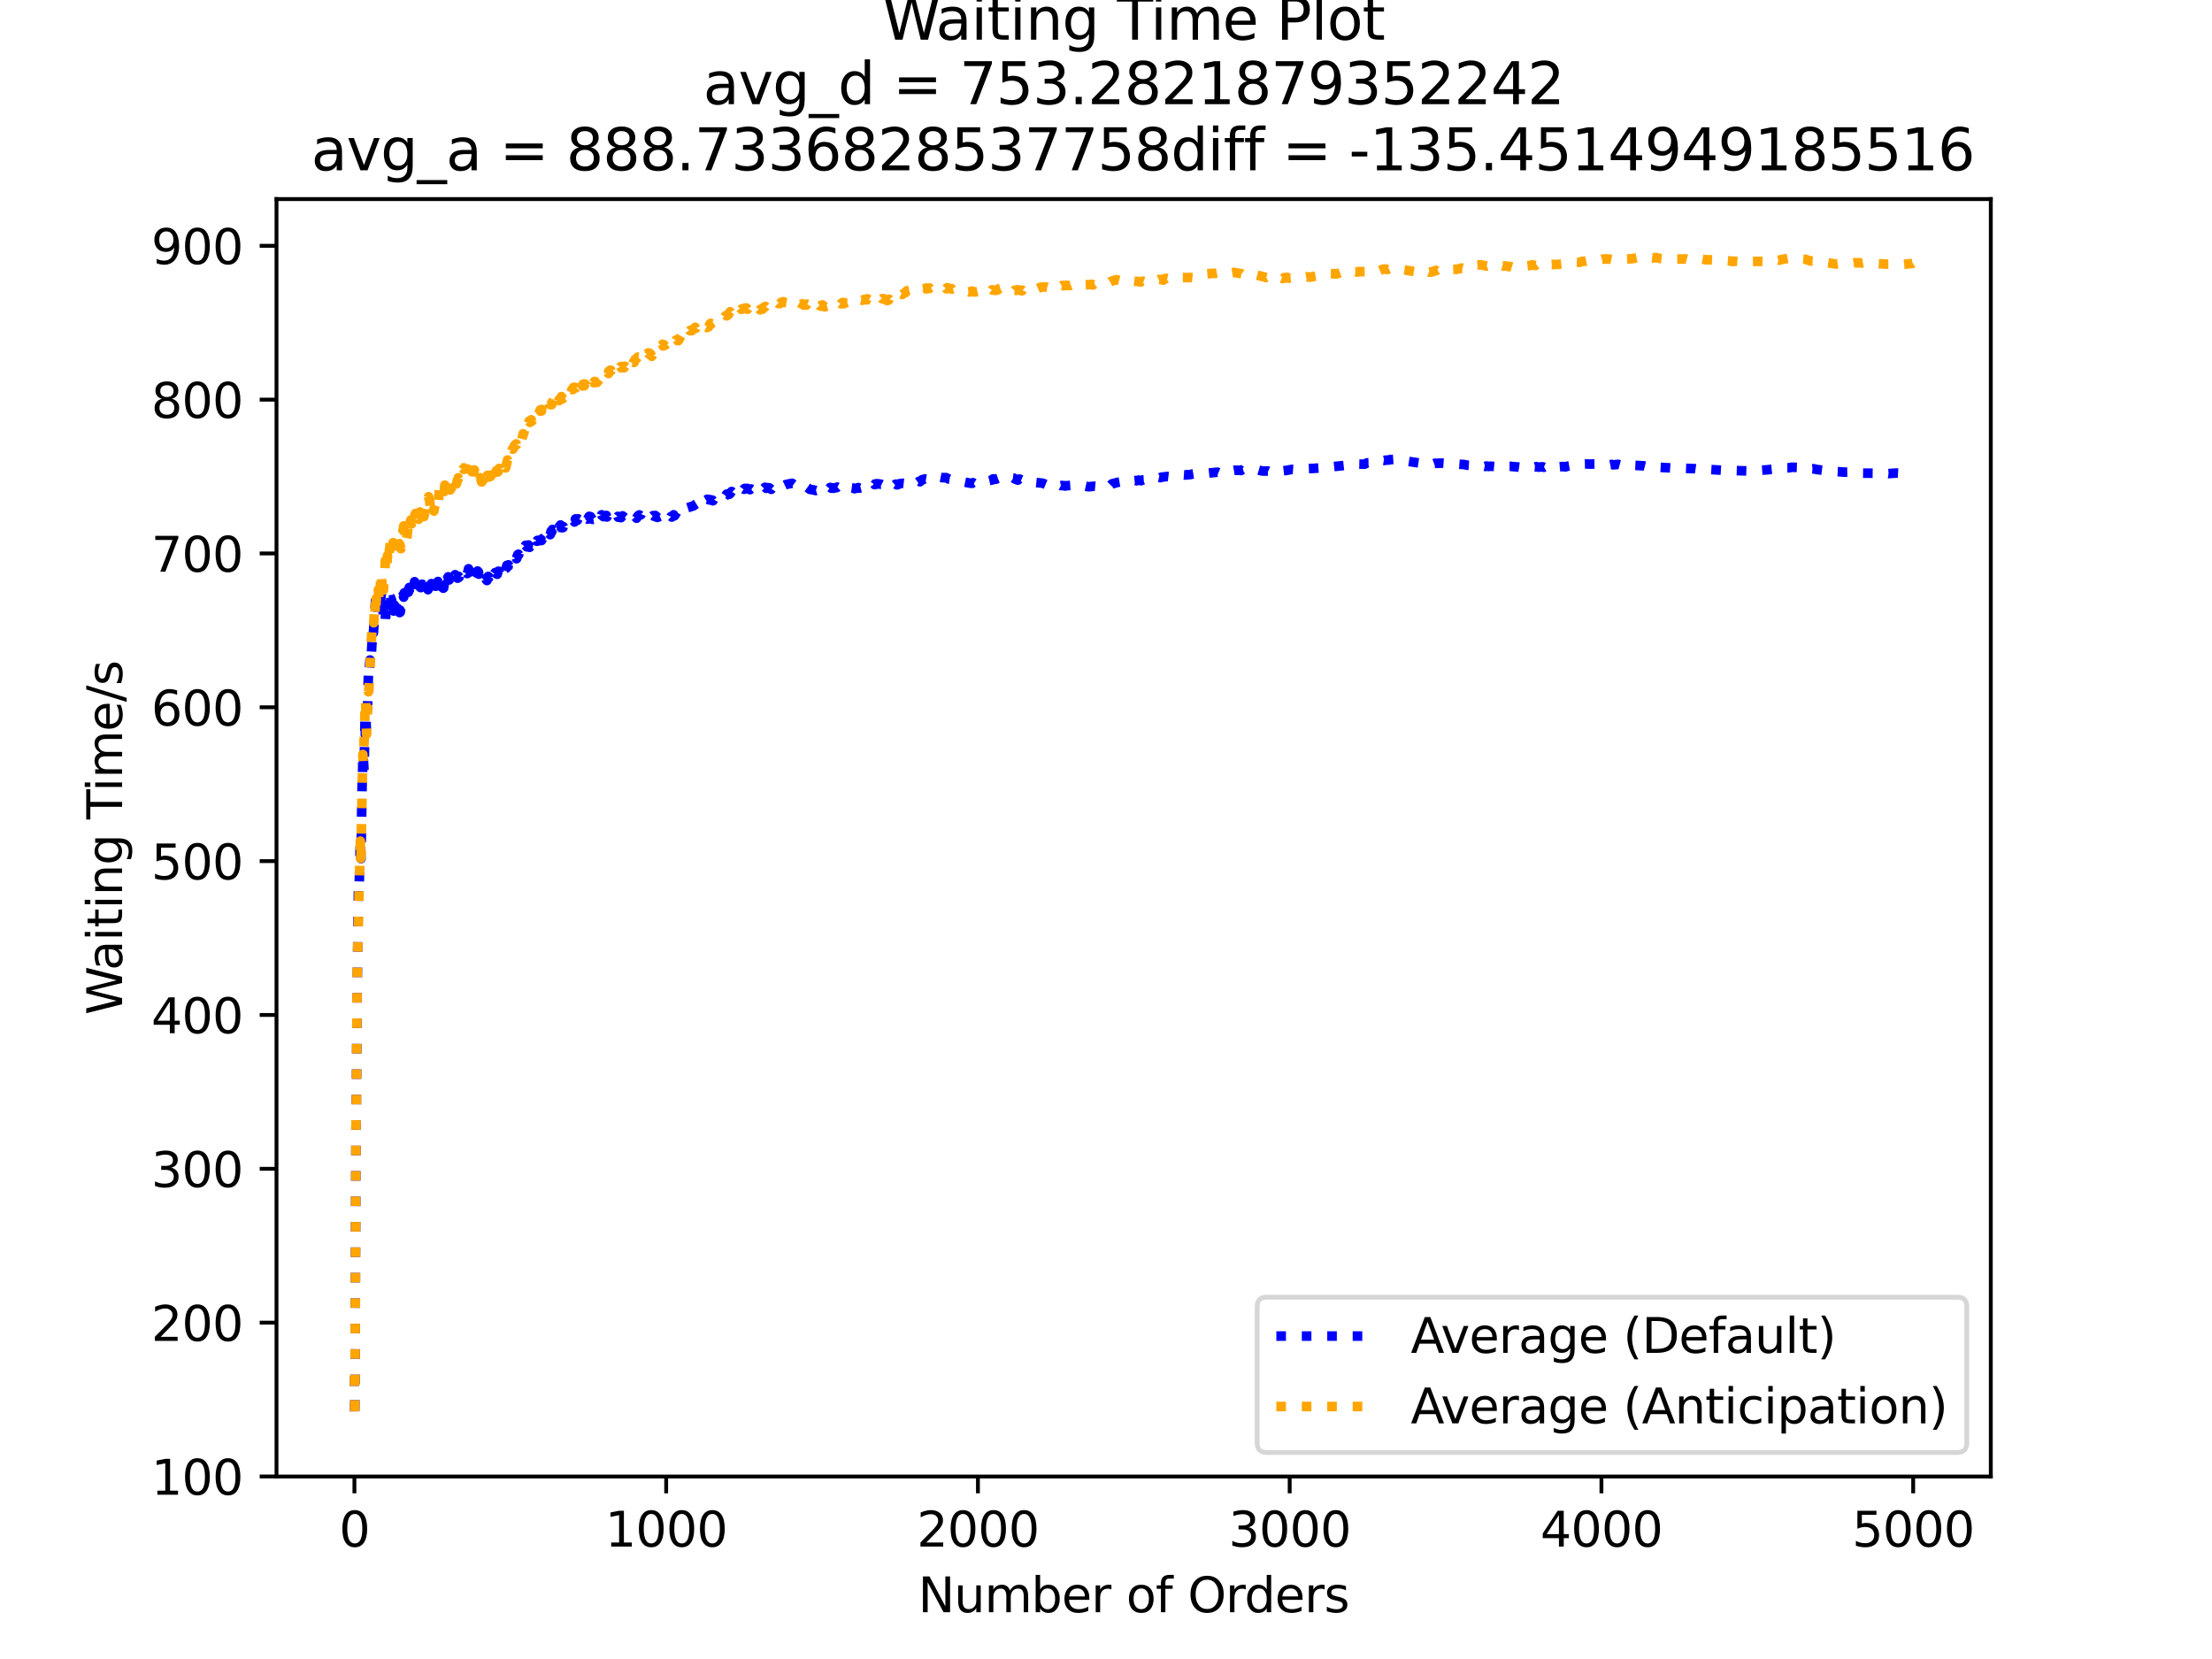 <?xml version="1.0" encoding="utf-8" standalone="no"?>
<!DOCTYPE svg PUBLIC "-//W3C//DTD SVG 1.1//EN"
  "http://www.w3.org/Graphics/SVG/1.1/DTD/svg11.dtd">
<svg xmlns:xlink="http://www.w3.org/1999/xlink" width="460.8pt" height="345.6pt" viewBox="0 0 460.8 345.6" xmlns="http://www.w3.org/2000/svg" version="1.1">
 <defs>
  <style type="text/css">*{stroke-linejoin: round; stroke-linecap: butt}</style>
 </defs>
 <g id="figure_1">
  <g id="patch_1">
   <path d="M 0 345.6 
L 460.8 345.6 
L 460.8 0 
L 0 0 
z
" style="fill: #ffffff"/>
  </g>
  <g id="axes_1">
   <g id="patch_2">
    <path d="M 57.6 307.584 
L 414.72 307.584 
L 414.72 41.472 
L 57.6 41.472 
z
" style="fill: #ffffff"/>
   </g>
   <g id="matplotlib.axis_1">
    <g id="xtick_1">
     <g id="line2d_1">
      <defs>
       <path id="mc21eb2e74c" d="M 0 0 
L 0 3.5 
" style="stroke: #000000; stroke-width: 0.8"/>
      </defs>
      <g>
       <use xlink:href="#mc21eb2e74c" x="73.833" y="307.584" style="stroke: #000000; stroke-width: 0.8"/>
      </g>
     </g>
     <g id="text_1">
      <!-- 0 -->
      <g transform="translate(70.651 322.182)scale(0.1 -0.1)">
       <defs>
        <path id="DejaVuSans-30" d="M 2034 4250 
Q 1547 4250 1301 3770 
Q 1056 3291 1056 2328 
Q 1056 1369 1301 889 
Q 1547 409 2034 409 
Q 2525 409 2770 889 
Q 3016 1369 3016 2328 
Q 3016 3291 2770 3770 
Q 2525 4250 2034 4250 
z
M 2034 4750 
Q 2819 4750 3233 4129 
Q 3647 3509 3647 2328 
Q 3647 1150 3233 529 
Q 2819 -91 2034 -91 
Q 1250 -91 836 529 
Q 422 1150 422 2328 
Q 422 3509 836 4129 
Q 1250 4750 2034 4750 
z
" transform="scale(0.016)"/>
       </defs>
       <use xlink:href="#DejaVuSans-30"/>
      </g>
     </g>
    </g>
    <g id="xtick_2">
     <g id="line2d_2">
      <g>
       <use xlink:href="#mc21eb2e74c" x="138.777" y="307.584" style="stroke: #000000; stroke-width: 0.8"/>
      </g>
     </g>
     <g id="text_2">
      <!-- 1000 -->
      <g transform="translate(126.052 322.182)scale(0.1 -0.1)">
       <defs>
        <path id="DejaVuSans-31" d="M 794 531 
L 1825 531 
L 1825 4091 
L 703 3866 
L 703 4441 
L 1819 4666 
L 2450 4666 
L 2450 531 
L 3481 531 
L 3481 0 
L 794 0 
L 794 531 
z
" transform="scale(0.016)"/>
       </defs>
       <use xlink:href="#DejaVuSans-31"/>
       <use xlink:href="#DejaVuSans-30" x="63.623"/>
       <use xlink:href="#DejaVuSans-30" x="127.246"/>
       <use xlink:href="#DejaVuSans-30" x="190.869"/>
      </g>
     </g>
    </g>
    <g id="xtick_3">
     <g id="line2d_3">
      <g>
       <use xlink:href="#mc21eb2e74c" x="203.721" y="307.584" style="stroke: #000000; stroke-width: 0.8"/>
      </g>
     </g>
     <g id="text_3">
      <!-- 2000 -->
      <g transform="translate(190.996 322.182)scale(0.1 -0.1)">
       <defs>
        <path id="DejaVuSans-32" d="M 1228 531 
L 3431 531 
L 3431 0 
L 469 0 
L 469 531 
Q 828 903 1448 1529 
Q 2069 2156 2228 2338 
Q 2531 2678 2651 2914 
Q 2772 3150 2772 3378 
Q 2772 3750 2511 3984 
Q 2250 4219 1831 4219 
Q 1534 4219 1204 4116 
Q 875 4013 500 3803 
L 500 4441 
Q 881 4594 1212 4672 
Q 1544 4750 1819 4750 
Q 2544 4750 2975 4387 
Q 3406 4025 3406 3419 
Q 3406 3131 3298 2873 
Q 3191 2616 2906 2266 
Q 2828 2175 2409 1742 
Q 1991 1309 1228 531 
z
" transform="scale(0.016)"/>
       </defs>
       <use xlink:href="#DejaVuSans-32"/>
       <use xlink:href="#DejaVuSans-30" x="63.623"/>
       <use xlink:href="#DejaVuSans-30" x="127.246"/>
       <use xlink:href="#DejaVuSans-30" x="190.869"/>
      </g>
     </g>
    </g>
    <g id="xtick_4">
     <g id="line2d_4">
      <g>
       <use xlink:href="#mc21eb2e74c" x="268.664" y="307.584" style="stroke: #000000; stroke-width: 0.8"/>
      </g>
     </g>
     <g id="text_4">
      <!-- 3000 -->
      <g transform="translate(255.939 322.182)scale(0.1 -0.1)">
       <defs>
        <path id="DejaVuSans-33" d="M 2597 2516 
Q 3050 2419 3304 2112 
Q 3559 1806 3559 1356 
Q 3559 666 3084 287 
Q 2609 -91 1734 -91 
Q 1441 -91 1130 -33 
Q 819 25 488 141 
L 488 750 
Q 750 597 1062 519 
Q 1375 441 1716 441 
Q 2309 441 2620 675 
Q 2931 909 2931 1356 
Q 2931 1769 2642 2001 
Q 2353 2234 1838 2234 
L 1294 2234 
L 1294 2753 
L 1863 2753 
Q 2328 2753 2575 2939 
Q 2822 3125 2822 3475 
Q 2822 3834 2567 4026 
Q 2313 4219 1838 4219 
Q 1578 4219 1281 4162 
Q 984 4106 628 3988 
L 628 4550 
Q 988 4650 1302 4700 
Q 1616 4750 1894 4750 
Q 2613 4750 3031 4423 
Q 3450 4097 3450 3541 
Q 3450 3153 3228 2886 
Q 3006 2619 2597 2516 
z
" transform="scale(0.016)"/>
       </defs>
       <use xlink:href="#DejaVuSans-33"/>
       <use xlink:href="#DejaVuSans-30" x="63.623"/>
       <use xlink:href="#DejaVuSans-30" x="127.246"/>
       <use xlink:href="#DejaVuSans-30" x="190.869"/>
      </g>
     </g>
    </g>
    <g id="xtick_5">
     <g id="line2d_5">
      <g>
       <use xlink:href="#mc21eb2e74c" x="333.608" y="307.584" style="stroke: #000000; stroke-width: 0.8"/>
      </g>
     </g>
     <g id="text_5">
      <!-- 4000 -->
      <g transform="translate(320.883 322.182)scale(0.1 -0.1)">
       <defs>
        <path id="DejaVuSans-34" d="M 2419 4116 
L 825 1625 
L 2419 1625 
L 2419 4116 
z
M 2253 4666 
L 3047 4666 
L 3047 1625 
L 3713 1625 
L 3713 1100 
L 3047 1100 
L 3047 0 
L 2419 0 
L 2419 1100 
L 313 1100 
L 313 1709 
L 2253 4666 
z
" transform="scale(0.016)"/>
       </defs>
       <use xlink:href="#DejaVuSans-34"/>
       <use xlink:href="#DejaVuSans-30" x="63.623"/>
       <use xlink:href="#DejaVuSans-30" x="127.246"/>
       <use xlink:href="#DejaVuSans-30" x="190.869"/>
      </g>
     </g>
    </g>
    <g id="xtick_6">
     <g id="line2d_6">
      <g>
       <use xlink:href="#mc21eb2e74c" x="398.552" y="307.584" style="stroke: #000000; stroke-width: 0.8"/>
      </g>
     </g>
     <g id="text_6">
      <!-- 5000 -->
      <g transform="translate(385.827 322.182)scale(0.1 -0.1)">
       <defs>
        <path id="DejaVuSans-35" d="M 691 4666 
L 3169 4666 
L 3169 4134 
L 1269 4134 
L 1269 2991 
Q 1406 3038 1543 3061 
Q 1681 3084 1819 3084 
Q 2600 3084 3056 2656 
Q 3513 2228 3513 1497 
Q 3513 744 3044 326 
Q 2575 -91 1722 -91 
Q 1428 -91 1123 -41 
Q 819 9 494 109 
L 494 744 
Q 775 591 1075 516 
Q 1375 441 1709 441 
Q 2250 441 2565 725 
Q 2881 1009 2881 1497 
Q 2881 1984 2565 2268 
Q 2250 2553 1709 2553 
Q 1456 2553 1204 2497 
Q 953 2441 691 2322 
L 691 4666 
z
" transform="scale(0.016)"/>
       </defs>
       <use xlink:href="#DejaVuSans-35"/>
       <use xlink:href="#DejaVuSans-30" x="63.623"/>
       <use xlink:href="#DejaVuSans-30" x="127.246"/>
       <use xlink:href="#DejaVuSans-30" x="190.869"/>
      </g>
     </g>
    </g>
    <g id="text_7">
     <!-- Number of Orders -->
     <g transform="translate(191.262 335.861)scale(0.1 -0.1)">
      <defs>
       <path id="DejaVuSans-4e" d="M 628 4666 
L 1478 4666 
L 3547 763 
L 3547 4666 
L 4159 4666 
L 4159 0 
L 3309 0 
L 1241 3903 
L 1241 0 
L 628 0 
L 628 4666 
z
" transform="scale(0.016)"/>
       <path id="DejaVuSans-75" d="M 544 1381 
L 544 3500 
L 1119 3500 
L 1119 1403 
Q 1119 906 1312 657 
Q 1506 409 1894 409 
Q 2359 409 2629 706 
Q 2900 1003 2900 1516 
L 2900 3500 
L 3475 3500 
L 3475 0 
L 2900 0 
L 2900 538 
Q 2691 219 2414 64 
Q 2138 -91 1772 -91 
Q 1169 -91 856 284 
Q 544 659 544 1381 
z
M 1991 3584 
L 1991 3584 
z
" transform="scale(0.016)"/>
       <path id="DejaVuSans-6d" d="M 3328 2828 
Q 3544 3216 3844 3400 
Q 4144 3584 4550 3584 
Q 5097 3584 5394 3201 
Q 5691 2819 5691 2113 
L 5691 0 
L 5113 0 
L 5113 2094 
Q 5113 2597 4934 2840 
Q 4756 3084 4391 3084 
Q 3944 3084 3684 2787 
Q 3425 2491 3425 1978 
L 3425 0 
L 2847 0 
L 2847 2094 
Q 2847 2600 2669 2842 
Q 2491 3084 2119 3084 
Q 1678 3084 1418 2786 
Q 1159 2488 1159 1978 
L 1159 0 
L 581 0 
L 581 3500 
L 1159 3500 
L 1159 2956 
Q 1356 3278 1631 3431 
Q 1906 3584 2284 3584 
Q 2666 3584 2933 3390 
Q 3200 3197 3328 2828 
z
" transform="scale(0.016)"/>
       <path id="DejaVuSans-62" d="M 3116 1747 
Q 3116 2381 2855 2742 
Q 2594 3103 2138 3103 
Q 1681 3103 1420 2742 
Q 1159 2381 1159 1747 
Q 1159 1113 1420 752 
Q 1681 391 2138 391 
Q 2594 391 2855 752 
Q 3116 1113 3116 1747 
z
M 1159 2969 
Q 1341 3281 1617 3432 
Q 1894 3584 2278 3584 
Q 2916 3584 3314 3078 
Q 3713 2572 3713 1747 
Q 3713 922 3314 415 
Q 2916 -91 2278 -91 
Q 1894 -91 1617 61 
Q 1341 213 1159 525 
L 1159 0 
L 581 0 
L 581 4863 
L 1159 4863 
L 1159 2969 
z
" transform="scale(0.016)"/>
       <path id="DejaVuSans-65" d="M 3597 1894 
L 3597 1613 
L 953 1613 
Q 991 1019 1311 708 
Q 1631 397 2203 397 
Q 2534 397 2845 478 
Q 3156 559 3463 722 
L 3463 178 
Q 3153 47 2828 -22 
Q 2503 -91 2169 -91 
Q 1331 -91 842 396 
Q 353 884 353 1716 
Q 353 2575 817 3079 
Q 1281 3584 2069 3584 
Q 2775 3584 3186 3129 
Q 3597 2675 3597 1894 
z
M 3022 2063 
Q 3016 2534 2758 2815 
Q 2500 3097 2075 3097 
Q 1594 3097 1305 2825 
Q 1016 2553 972 2059 
L 3022 2063 
z
" transform="scale(0.016)"/>
       <path id="DejaVuSans-72" d="M 2631 2963 
Q 2534 3019 2420 3045 
Q 2306 3072 2169 3072 
Q 1681 3072 1420 2755 
Q 1159 2438 1159 1844 
L 1159 0 
L 581 0 
L 581 3500 
L 1159 3500 
L 1159 2956 
Q 1341 3275 1631 3429 
Q 1922 3584 2338 3584 
Q 2397 3584 2469 3576 
Q 2541 3569 2628 3553 
L 2631 2963 
z
" transform="scale(0.016)"/>
       <path id="DejaVuSans-20" transform="scale(0.016)"/>
       <path id="DejaVuSans-6f" d="M 1959 3097 
Q 1497 3097 1228 2736 
Q 959 2375 959 1747 
Q 959 1119 1226 758 
Q 1494 397 1959 397 
Q 2419 397 2687 759 
Q 2956 1122 2956 1747 
Q 2956 2369 2687 2733 
Q 2419 3097 1959 3097 
z
M 1959 3584 
Q 2709 3584 3137 3096 
Q 3566 2609 3566 1747 
Q 3566 888 3137 398 
Q 2709 -91 1959 -91 
Q 1206 -91 779 398 
Q 353 888 353 1747 
Q 353 2609 779 3096 
Q 1206 3584 1959 3584 
z
" transform="scale(0.016)"/>
       <path id="DejaVuSans-66" d="M 2375 4863 
L 2375 4384 
L 1825 4384 
Q 1516 4384 1395 4259 
Q 1275 4134 1275 3809 
L 1275 3500 
L 2222 3500 
L 2222 3053 
L 1275 3053 
L 1275 0 
L 697 0 
L 697 3053 
L 147 3053 
L 147 3500 
L 697 3500 
L 697 3744 
Q 697 4328 969 4595 
Q 1241 4863 1831 4863 
L 2375 4863 
z
" transform="scale(0.016)"/>
       <path id="DejaVuSans-4f" d="M 2522 4238 
Q 1834 4238 1429 3725 
Q 1025 3213 1025 2328 
Q 1025 1447 1429 934 
Q 1834 422 2522 422 
Q 3209 422 3611 934 
Q 4013 1447 4013 2328 
Q 4013 3213 3611 3725 
Q 3209 4238 2522 4238 
z
M 2522 4750 
Q 3503 4750 4090 4092 
Q 4678 3434 4678 2328 
Q 4678 1225 4090 567 
Q 3503 -91 2522 -91 
Q 1538 -91 948 565 
Q 359 1222 359 2328 
Q 359 3434 948 4092 
Q 1538 4750 2522 4750 
z
" transform="scale(0.016)"/>
       <path id="DejaVuSans-64" d="M 2906 2969 
L 2906 4863 
L 3481 4863 
L 3481 0 
L 2906 0 
L 2906 525 
Q 2725 213 2448 61 
Q 2172 -91 1784 -91 
Q 1150 -91 751 415 
Q 353 922 353 1747 
Q 353 2572 751 3078 
Q 1150 3584 1784 3584 
Q 2172 3584 2448 3432 
Q 2725 3281 2906 2969 
z
M 947 1747 
Q 947 1113 1208 752 
Q 1469 391 1925 391 
Q 2381 391 2643 752 
Q 2906 1113 2906 1747 
Q 2906 2381 2643 2742 
Q 2381 3103 1925 3103 
Q 1469 3103 1208 2742 
Q 947 2381 947 1747 
z
" transform="scale(0.016)"/>
       <path id="DejaVuSans-73" d="M 2834 3397 
L 2834 2853 
Q 2591 2978 2328 3040 
Q 2066 3103 1784 3103 
Q 1356 3103 1142 2972 
Q 928 2841 928 2578 
Q 928 2378 1081 2264 
Q 1234 2150 1697 2047 
L 1894 2003 
Q 2506 1872 2764 1633 
Q 3022 1394 3022 966 
Q 3022 478 2636 193 
Q 2250 -91 1575 -91 
Q 1294 -91 989 -36 
Q 684 19 347 128 
L 347 722 
Q 666 556 975 473 
Q 1284 391 1588 391 
Q 1994 391 2212 530 
Q 2431 669 2431 922 
Q 2431 1156 2273 1281 
Q 2116 1406 1581 1522 
L 1381 1569 
Q 847 1681 609 1914 
Q 372 2147 372 2553 
Q 372 3047 722 3315 
Q 1072 3584 1716 3584 
Q 2034 3584 2315 3537 
Q 2597 3491 2834 3397 
z
" transform="scale(0.016)"/>
      </defs>
      <use xlink:href="#DejaVuSans-4e"/>
      <use xlink:href="#DejaVuSans-75" x="74.805"/>
      <use xlink:href="#DejaVuSans-6d" x="138.184"/>
      <use xlink:href="#DejaVuSans-62" x="235.596"/>
      <use xlink:href="#DejaVuSans-65" x="299.072"/>
      <use xlink:href="#DejaVuSans-72" x="360.596"/>
      <use xlink:href="#DejaVuSans-20" x="401.709"/>
      <use xlink:href="#DejaVuSans-6f" x="433.496"/>
      <use xlink:href="#DejaVuSans-66" x="494.678"/>
      <use xlink:href="#DejaVuSans-20" x="529.883"/>
      <use xlink:href="#DejaVuSans-4f" x="561.67"/>
      <use xlink:href="#DejaVuSans-72" x="640.381"/>
      <use xlink:href="#DejaVuSans-64" x="679.744"/>
      <use xlink:href="#DejaVuSans-65" x="743.221"/>
      <use xlink:href="#DejaVuSans-72" x="804.744"/>
      <use xlink:href="#DejaVuSans-73" x="845.857"/>
     </g>
    </g>
   </g>
   <g id="matplotlib.axis_2">
    <g id="ytick_1">
     <g id="line2d_7">
      <defs>
       <path id="m49d9078c2a" d="M 0 0 
L -3.5 0 
" style="stroke: #000000; stroke-width: 0.8"/>
      </defs>
      <g>
       <use xlink:href="#m49d9078c2a" x="57.6" y="307.575" style="stroke: #000000; stroke-width: 0.8"/>
      </g>
     </g>
     <g id="text_8">
      <!-- 100 -->
      <g transform="translate(31.512 311.374)scale(0.1 -0.1)">
       <use xlink:href="#DejaVuSans-31"/>
       <use xlink:href="#DejaVuSans-30" x="63.623"/>
       <use xlink:href="#DejaVuSans-30" x="127.246"/>
      </g>
     </g>
    </g>
    <g id="ytick_2">
     <g id="line2d_8">
      <g>
       <use xlink:href="#m49d9078c2a" x="57.6" y="275.529" style="stroke: #000000; stroke-width: 0.8"/>
      </g>
     </g>
     <g id="text_9">
      <!-- 200 -->
      <g transform="translate(31.512 279.328)scale(0.1 -0.1)">
       <use xlink:href="#DejaVuSans-32"/>
       <use xlink:href="#DejaVuSans-30" x="63.623"/>
       <use xlink:href="#DejaVuSans-30" x="127.246"/>
      </g>
     </g>
    </g>
    <g id="ytick_3">
     <g id="line2d_9">
      <g>
       <use xlink:href="#m49d9078c2a" x="57.6" y="243.482" style="stroke: #000000; stroke-width: 0.8"/>
      </g>
     </g>
     <g id="text_10">
      <!-- 300 -->
      <g transform="translate(31.512 247.281)scale(0.1 -0.1)">
       <use xlink:href="#DejaVuSans-33"/>
       <use xlink:href="#DejaVuSans-30" x="63.623"/>
       <use xlink:href="#DejaVuSans-30" x="127.246"/>
      </g>
     </g>
    </g>
    <g id="ytick_4">
     <g id="line2d_10">
      <g>
       <use xlink:href="#m49d9078c2a" x="57.6" y="211.436" style="stroke: #000000; stroke-width: 0.8"/>
      </g>
     </g>
     <g id="text_11">
      <!-- 400 -->
      <g transform="translate(31.512 215.235)scale(0.1 -0.1)">
       <use xlink:href="#DejaVuSans-34"/>
       <use xlink:href="#DejaVuSans-30" x="63.623"/>
       <use xlink:href="#DejaVuSans-30" x="127.246"/>
      </g>
     </g>
    </g>
    <g id="ytick_5">
     <g id="line2d_11">
      <g>
       <use xlink:href="#m49d9078c2a" x="57.6" y="179.39" style="stroke: #000000; stroke-width: 0.8"/>
      </g>
     </g>
     <g id="text_12">
      <!-- 500 -->
      <g transform="translate(31.512 183.189)scale(0.1 -0.1)">
       <use xlink:href="#DejaVuSans-35"/>
       <use xlink:href="#DejaVuSans-30" x="63.623"/>
       <use xlink:href="#DejaVuSans-30" x="127.246"/>
      </g>
     </g>
    </g>
    <g id="ytick_6">
     <g id="line2d_12">
      <g>
       <use xlink:href="#m49d9078c2a" x="57.6" y="147.343" style="stroke: #000000; stroke-width: 0.8"/>
      </g>
     </g>
     <g id="text_13">
      <!-- 600 -->
      <g transform="translate(31.512 151.143)scale(0.1 -0.1)">
       <defs>
        <path id="DejaVuSans-36" d="M 2113 2584 
Q 1688 2584 1439 2293 
Q 1191 2003 1191 1497 
Q 1191 994 1439 701 
Q 1688 409 2113 409 
Q 2538 409 2786 701 
Q 3034 994 3034 1497 
Q 3034 2003 2786 2293 
Q 2538 2584 2113 2584 
z
M 3366 4563 
L 3366 3988 
Q 3128 4100 2886 4159 
Q 2644 4219 2406 4219 
Q 1781 4219 1451 3797 
Q 1122 3375 1075 2522 
Q 1259 2794 1537 2939 
Q 1816 3084 2150 3084 
Q 2853 3084 3261 2657 
Q 3669 2231 3669 1497 
Q 3669 778 3244 343 
Q 2819 -91 2113 -91 
Q 1303 -91 875 529 
Q 447 1150 447 2328 
Q 447 3434 972 4092 
Q 1497 4750 2381 4750 
Q 2619 4750 2861 4703 
Q 3103 4656 3366 4563 
z
" transform="scale(0.016)"/>
       </defs>
       <use xlink:href="#DejaVuSans-36"/>
       <use xlink:href="#DejaVuSans-30" x="63.623"/>
       <use xlink:href="#DejaVuSans-30" x="127.246"/>
      </g>
     </g>
    </g>
    <g id="ytick_7">
     <g id="line2d_13">
      <g>
       <use xlink:href="#m49d9078c2a" x="57.6" y="115.297" style="stroke: #000000; stroke-width: 0.8"/>
      </g>
     </g>
     <g id="text_14">
      <!-- 700 -->
      <g transform="translate(31.512 119.096)scale(0.1 -0.1)">
       <defs>
        <path id="DejaVuSans-37" d="M 525 4666 
L 3525 4666 
L 3525 4397 
L 1831 0 
L 1172 0 
L 2766 4134 
L 525 4134 
L 525 4666 
z
" transform="scale(0.016)"/>
       </defs>
       <use xlink:href="#DejaVuSans-37"/>
       <use xlink:href="#DejaVuSans-30" x="63.623"/>
       <use xlink:href="#DejaVuSans-30" x="127.246"/>
      </g>
     </g>
    </g>
    <g id="ytick_8">
     <g id="line2d_14">
      <g>
       <use xlink:href="#m49d9078c2a" x="57.6" y="83.251" style="stroke: #000000; stroke-width: 0.8"/>
      </g>
     </g>
     <g id="text_15">
      <!-- 800 -->
      <g transform="translate(31.512 87.05)scale(0.1 -0.1)">
       <defs>
        <path id="DejaVuSans-38" d="M 2034 2216 
Q 1584 2216 1326 1975 
Q 1069 1734 1069 1313 
Q 1069 891 1326 650 
Q 1584 409 2034 409 
Q 2484 409 2743 651 
Q 3003 894 3003 1313 
Q 3003 1734 2745 1975 
Q 2488 2216 2034 2216 
z
M 1403 2484 
Q 997 2584 770 2862 
Q 544 3141 544 3541 
Q 544 4100 942 4425 
Q 1341 4750 2034 4750 
Q 2731 4750 3128 4425 
Q 3525 4100 3525 3541 
Q 3525 3141 3298 2862 
Q 3072 2584 2669 2484 
Q 3125 2378 3379 2068 
Q 3634 1759 3634 1313 
Q 3634 634 3220 271 
Q 2806 -91 2034 -91 
Q 1263 -91 848 271 
Q 434 634 434 1313 
Q 434 1759 690 2068 
Q 947 2378 1403 2484 
z
M 1172 3481 
Q 1172 3119 1398 2916 
Q 1625 2713 2034 2713 
Q 2441 2713 2670 2916 
Q 2900 3119 2900 3481 
Q 2900 3844 2670 4047 
Q 2441 4250 2034 4250 
Q 1625 4250 1398 4047 
Q 1172 3844 1172 3481 
z
" transform="scale(0.016)"/>
       </defs>
       <use xlink:href="#DejaVuSans-38"/>
       <use xlink:href="#DejaVuSans-30" x="63.623"/>
       <use xlink:href="#DejaVuSans-30" x="127.246"/>
      </g>
     </g>
    </g>
    <g id="ytick_9">
     <g id="line2d_15">
      <g>
       <use xlink:href="#m49d9078c2a" x="57.6" y="51.205" style="stroke: #000000; stroke-width: 0.8"/>
      </g>
     </g>
     <g id="text_16">
      <!-- 900 -->
      <g transform="translate(31.512 55.004)scale(0.1 -0.1)">
       <defs>
        <path id="DejaVuSans-39" d="M 703 97 
L 703 672 
Q 941 559 1184 500 
Q 1428 441 1663 441 
Q 2288 441 2617 861 
Q 2947 1281 2994 2138 
Q 2813 1869 2534 1725 
Q 2256 1581 1919 1581 
Q 1219 1581 811 2004 
Q 403 2428 403 3163 
Q 403 3881 828 4315 
Q 1253 4750 1959 4750 
Q 2769 4750 3195 4129 
Q 3622 3509 3622 2328 
Q 3622 1225 3098 567 
Q 2575 -91 1691 -91 
Q 1453 -91 1209 -44 
Q 966 3 703 97 
z
M 1959 2075 
Q 2384 2075 2632 2365 
Q 2881 2656 2881 3163 
Q 2881 3666 2632 3958 
Q 2384 4250 1959 4250 
Q 1534 4250 1286 3958 
Q 1038 3666 1038 3163 
Q 1038 2656 1286 2365 
Q 1534 2075 1959 2075 
z
" transform="scale(0.016)"/>
       </defs>
       <use xlink:href="#DejaVuSans-39"/>
       <use xlink:href="#DejaVuSans-30" x="63.623"/>
       <use xlink:href="#DejaVuSans-30" x="127.246"/>
      </g>
     </g>
    </g>
    <g id="text_17">
     <!-- Waiting Time/s -->
     <g transform="translate(25.433 211.41)rotate(-90)scale(0.1 -0.1)">
      <defs>
       <path id="DejaVuSans-57" d="M 213 4666 
L 850 4666 
L 1831 722 
L 2809 4666 
L 3519 4666 
L 4500 722 
L 5478 4666 
L 6119 4666 
L 4947 0 
L 4153 0 
L 3169 4050 
L 2175 0 
L 1381 0 
L 213 4666 
z
" transform="scale(0.016)"/>
       <path id="DejaVuSans-61" d="M 2194 1759 
Q 1497 1759 1228 1600 
Q 959 1441 959 1056 
Q 959 750 1161 570 
Q 1363 391 1709 391 
Q 2188 391 2477 730 
Q 2766 1069 2766 1631 
L 2766 1759 
L 2194 1759 
z
M 3341 1997 
L 3341 0 
L 2766 0 
L 2766 531 
Q 2569 213 2275 61 
Q 1981 -91 1556 -91 
Q 1019 -91 701 211 
Q 384 513 384 1019 
Q 384 1609 779 1909 
Q 1175 2209 1959 2209 
L 2766 2209 
L 2766 2266 
Q 2766 2663 2505 2880 
Q 2244 3097 1772 3097 
Q 1472 3097 1187 3025 
Q 903 2953 641 2809 
L 641 3341 
Q 956 3463 1253 3523 
Q 1550 3584 1831 3584 
Q 2591 3584 2966 3190 
Q 3341 2797 3341 1997 
z
" transform="scale(0.016)"/>
       <path id="DejaVuSans-69" d="M 603 3500 
L 1178 3500 
L 1178 0 
L 603 0 
L 603 3500 
z
M 603 4863 
L 1178 4863 
L 1178 4134 
L 603 4134 
L 603 4863 
z
" transform="scale(0.016)"/>
       <path id="DejaVuSans-74" d="M 1172 4494 
L 1172 3500 
L 2356 3500 
L 2356 3053 
L 1172 3053 
L 1172 1153 
Q 1172 725 1289 603 
Q 1406 481 1766 481 
L 2356 481 
L 2356 0 
L 1766 0 
Q 1100 0 847 248 
Q 594 497 594 1153 
L 594 3053 
L 172 3053 
L 172 3500 
L 594 3500 
L 594 4494 
L 1172 4494 
z
" transform="scale(0.016)"/>
       <path id="DejaVuSans-6e" d="M 3513 2113 
L 3513 0 
L 2938 0 
L 2938 2094 
Q 2938 2591 2744 2837 
Q 2550 3084 2163 3084 
Q 1697 3084 1428 2787 
Q 1159 2491 1159 1978 
L 1159 0 
L 581 0 
L 581 3500 
L 1159 3500 
L 1159 2956 
Q 1366 3272 1645 3428 
Q 1925 3584 2291 3584 
Q 2894 3584 3203 3211 
Q 3513 2838 3513 2113 
z
" transform="scale(0.016)"/>
       <path id="DejaVuSans-67" d="M 2906 1791 
Q 2906 2416 2648 2759 
Q 2391 3103 1925 3103 
Q 1463 3103 1205 2759 
Q 947 2416 947 1791 
Q 947 1169 1205 825 
Q 1463 481 1925 481 
Q 2391 481 2648 825 
Q 2906 1169 2906 1791 
z
M 3481 434 
Q 3481 -459 3084 -895 
Q 2688 -1331 1869 -1331 
Q 1566 -1331 1297 -1286 
Q 1028 -1241 775 -1147 
L 775 -588 
Q 1028 -725 1275 -790 
Q 1522 -856 1778 -856 
Q 2344 -856 2625 -561 
Q 2906 -266 2906 331 
L 2906 616 
Q 2728 306 2450 153 
Q 2172 0 1784 0 
Q 1141 0 747 490 
Q 353 981 353 1791 
Q 353 2603 747 3093 
Q 1141 3584 1784 3584 
Q 2172 3584 2450 3431 
Q 2728 3278 2906 2969 
L 2906 3500 
L 3481 3500 
L 3481 434 
z
" transform="scale(0.016)"/>
       <path id="DejaVuSans-54" d="M -19 4666 
L 3928 4666 
L 3928 4134 
L 2272 4134 
L 2272 0 
L 1638 0 
L 1638 4134 
L -19 4134 
L -19 4666 
z
" transform="scale(0.016)"/>
       <path id="DejaVuSans-2f" d="M 1625 4666 
L 2156 4666 
L 531 -594 
L 0 -594 
L 1625 4666 
z
" transform="scale(0.016)"/>
      </defs>
      <use xlink:href="#DejaVuSans-57"/>
      <use xlink:href="#DejaVuSans-61" x="92.502"/>
      <use xlink:href="#DejaVuSans-69" x="153.781"/>
      <use xlink:href="#DejaVuSans-74" x="181.564"/>
      <use xlink:href="#DejaVuSans-69" x="220.773"/>
      <use xlink:href="#DejaVuSans-6e" x="248.557"/>
      <use xlink:href="#DejaVuSans-67" x="311.936"/>
      <use xlink:href="#DejaVuSans-20" x="375.412"/>
      <use xlink:href="#DejaVuSans-54" x="407.199"/>
      <use xlink:href="#DejaVuSans-69" x="465.158"/>
      <use xlink:href="#DejaVuSans-6d" x="492.941"/>
      <use xlink:href="#DejaVuSans-65" x="590.354"/>
      <use xlink:href="#DejaVuSans-2f" x="651.877"/>
      <use xlink:href="#DejaVuSans-73" x="685.568"/>
     </g>
    </g>
   </g>
   <g id="line2d_16">
    <path d="M 73.833 286.72 
L 73.898 295.488 
L 73.963 287.613 
L 74.157 235.045 
L 74.222 232.003 
L 74.417 205.035 
L 74.677 184.676 
L 74.742 184.235 
L 74.807 184.86 
L 74.872 182.775 
L 75.067 175.02 
L 75.197 178.878 
L 75.456 162.162 
L 75.521 162.805 
L 75.586 157.07 
L 75.651 158.554 
L 75.716 158.463 
L 75.846 160.662 
L 76.041 149.986 
L 76.106 153.016 
L 76.236 149.083 
L 76.301 151.849 
L 76.495 147.545 
L 76.56 147.496 
L 76.755 139.957 
L 76.82 140.757 
L 77.08 137.486 
L 77.145 138.462 
L 77.21 138.05 
L 77.275 137.707 
L 77.664 131.019 
L 77.729 131.176 
L 77.794 131.825 
L 78.249 124.884 
L 78.314 124.077 
L 78.379 125.425 
L 78.444 125.291 
L 78.639 124.848 
L 78.704 125.343 
L 78.833 128.093 
L 79.028 126.637 
L 79.093 126.639 
L 79.483 123.352 
L 79.613 125.543 
L 79.678 125.303 
L 79.873 128.487 
L 79.937 128.853 
L 80.132 127.882 
L 80.262 129.12 
L 80.327 127.891 
L 80.392 129.073 
L 80.457 128.278 
L 80.587 127.148 
L 80.652 127.621 
L 80.717 125.963 
L 80.782 126.994 
L 80.847 126.565 
L 80.912 125.308 
L 80.977 125.543 
L 81.041 125.46 
L 81.236 124.299 
L 81.301 124.38 
L 81.366 124.457 
L 81.431 124.971 
L 81.496 124.929 
L 81.561 124.96 
L 81.756 126.638 
L 81.821 127.87 
L 81.886 127.159 
L 81.951 126.448 
L 82.016 127.289 
L 82.081 126.756 
L 82.146 126.041 
L 82.34 127.071 
L 82.47 126.585 
L 82.665 128.124 
L 82.795 126.715 
L 82.99 128.625 
L 83.055 128.401 
L 83.12 128.802 
L 83.185 127.318 
L 83.25 127.614 
L 83.315 127.09 
L 83.379 127.529 
L 83.704 125.015 
L 83.769 125.251 
L 83.964 123.949 
L 84.094 124.399 
L 84.224 123.492 
L 84.289 123.728 
L 84.419 122.397 
L 84.484 122.536 
L 84.613 123.768 
L 84.678 123.73 
L 85.003 122.931 
L 85.068 123.378 
L 85.133 123.146 
L 85.263 122.377 
L 85.328 122.833 
L 85.393 122.501 
L 85.523 122.153 
L 85.588 122.228 
L 85.782 122.81 
L 85.847 122.553 
L 85.977 123.019 
L 86.042 122.445 
L 86.107 122.825 
L 86.172 122.853 
L 86.367 121.177 
L 86.432 121.632 
L 86.692 121.112 
L 86.886 121.996 
L 86.951 121.703 
L 87.016 121.457 
L 87.081 121.49 
L 87.146 121.643 
L 87.211 121.382 
L 87.276 121.551 
L 87.536 122.342 
L 87.601 121.985 
L 87.666 122.412 
L 87.731 122.324 
L 87.926 121.696 
L 87.99 121.764 
L 88.055 121.601 
L 88.25 123.055 
L 88.38 122.462 
L 88.51 123.273 
L 88.575 123.187 
L 88.705 122.334 
L 88.77 122.375 
L 88.9 122.435 
L 88.965 122.198 
L 89.03 122.295 
L 89.159 122.845 
L 89.289 121.999 
L 89.354 122.227 
L 89.419 122.623 
L 89.484 121.922 
L 89.549 122 
L 89.679 123.082 
L 89.874 121.574 
L 90.069 122.631 
L 90.328 121.017 
L 90.458 121.067 
L 90.588 121.381 
L 90.653 121.09 
L 90.848 122.115 
L 91.043 121.415 
L 91.108 121.44 
L 91.173 121.523 
L 91.238 121.131 
L 91.303 121.307 
L 91.562 121.945 
L 91.692 121.614 
L 91.757 121.698 
L 91.822 122.159 
L 91.887 121.764 
L 92.082 122.569 
L 92.147 121.947 
L 92.212 122.433 
L 92.277 122.384 
L 92.342 122.535 
L 92.407 122.5 
L 92.602 121.344 
L 92.796 121.655 
L 92.926 121.108 
L 92.991 121.243 
L 93.056 120.584 
L 93.121 121.169 
L 93.251 120.376 
L 93.316 120.568 
L 93.381 120.154 
L 93.446 120.391 
L 93.576 120.812 
L 93.706 120.569 
L 93.835 120.79 
L 93.9 121.019 
L 94.095 120.408 
L 94.16 120.619 
L 94.355 120.971 
L 94.68 119.905 
L 94.745 120.21 
L 94.81 119.721 
L 94.875 119.833 
L 94.939 119.833 
L 95.134 120.315 
L 95.264 120.372 
L 95.329 120.449 
L 95.524 120.062 
L 95.654 120.25 
L 95.849 119.68 
L 95.979 119.884 
L 96.238 119.667 
L 96.303 119.765 
L 96.368 119.458 
L 96.433 119.741 
L 96.498 119.713 
L 96.693 119.432 
L 96.758 119.23 
L 96.823 119.316 
L 96.888 119.433 
L 96.953 119.273 
L 97.018 119.371 
L 97.083 119.251 
L 97.148 119.357 
L 97.213 119.288 
L 97.342 119.487 
L 97.472 119.094 
L 97.537 119.101 
L 97.602 118.481 
L 97.667 118.679 
L 97.992 119.138 
L 98.057 118.769 
L 98.122 118.839 
L 98.252 119.19 
L 98.576 118.661 
L 98.771 119.13 
L 98.836 118.962 
L 98.901 119.233 
L 98.966 118.877 
L 99.031 118.907 
L 99.291 119.388 
L 99.486 118.951 
L 99.551 119.315 
L 99.615 119.098 
L 99.68 119.168 
L 99.745 119.616 
L 99.81 119.369 
L 99.94 119.087 
L 100.07 119.221 
L 100.135 119.263 
L 100.265 119.139 
L 100.395 119.18 
L 100.72 120.384 
L 100.784 120.357 
L 100.914 120.889 
L 101.044 120.567 
L 101.109 120.755 
L 101.174 120.579 
L 101.239 120.703 
L 101.434 120.934 
L 101.694 120.083 
L 101.759 120.313 
L 101.824 120.379 
L 101.888 120.244 
L 101.953 120.508 
L 102.018 120.314 
L 102.213 119.64 
L 102.473 119.991 
L 102.538 119.618 
L 102.603 119.774 
L 102.668 119.884 
L 102.798 119.538 
L 102.863 119.56 
L 102.928 119.783 
L 103.122 119.296 
L 103.382 119.51 
L 103.447 119.456 
L 103.577 119.631 
L 103.772 119.005 
L 103.967 119.014 
L 104.097 119.382 
L 104.226 119.371 
L 104.291 119.547 
L 104.551 118.773 
L 104.616 119.061 
L 104.681 118.878 
L 104.746 118.933 
L 104.876 118.752 
L 105.006 119.137 
L 105.071 118.78 
L 105.136 118.848 
L 105.201 118.98 
L 105.395 118.39 
L 105.46 118.371 
L 105.59 117.767 
L 105.655 118.017 
L 105.72 117.915 
L 105.85 117.982 
L 105.915 117.667 
L 105.98 117.838 
L 106.24 117.406 
L 106.305 117.483 
L 106.37 117.658 
L 106.435 117.542 
L 106.564 117.629 
L 106.759 117.215 
L 106.824 117.233 
L 106.889 116.957 
L 106.954 117.34 
L 107.019 117.151 
L 107.149 116.628 
L 107.539 116.229 
L 107.604 116.402 
L 107.668 116.286 
L 107.863 115.536 
L 107.928 115.556 
L 107.993 115.448 
L 108.058 115.564 
L 108.188 115.084 
L 108.318 115.378 
L 108.383 115.537 
L 108.773 114.652 
L 108.837 114.645 
L 108.902 114.398 
L 108.967 114.507 
L 109.097 114.663 
L 109.487 113.598 
L 109.747 113.922 
L 109.812 113.868 
L 109.942 113.721 
L 110.006 113.911 
L 110.071 113.521 
L 110.266 113.906 
L 110.331 114.018 
L 110.396 113.877 
L 110.461 113.967 
L 110.591 114.213 
L 110.656 114.126 
L 110.786 113.92 
L 111.111 112.932 
L 111.175 112.969 
L 111.24 113.11 
L 111.305 113.016 
L 111.5 112.714 
L 111.565 112.863 
L 111.63 112.814 
L 111.695 112.769 
L 111.76 112.565 
L 111.825 112.747 
L 111.89 112.688 
L 111.955 112.565 
L 112.02 112.727 
L 112.085 112.64 
L 112.734 112.394 
L 112.799 112.611 
L 112.994 112.202 
L 113.059 112.197 
L 113.189 111.972 
L 113.319 112.001 
L 113.384 111.583 
L 113.449 111.752 
L 113.578 111.973 
L 113.708 112.178 
L 113.903 111.757 
L 113.968 111.802 
L 114.423 110.961 
L 114.617 111.382 
L 114.812 110.654 
L 114.877 110.895 
L 114.942 110.764 
L 115.072 110.296 
L 115.137 110.317 
L 115.267 110.449 
L 115.332 110.253 
L 115.397 110.364 
L 115.462 110.582 
L 115.527 110.488 
L 115.592 110.407 
L 115.722 109.562 
L 115.786 109.807 
L 115.851 109.841 
L 115.916 109.632 
L 116.046 109.958 
L 116.241 109.591 
L 116.371 109.836 
L 116.436 109.849 
L 116.566 109.598 
L 116.631 109.659 
L 116.761 109.362 
L 117.02 109.937 
L 117.085 109.828 
L 117.15 109.886 
L 117.28 109.913 
L 117.345 109.704 
L 117.41 109.861 
L 117.605 109.996 
L 117.67 109.891 
L 117.735 110.016 
L 117.8 109.946 
L 117.995 109.807 
L 118.06 110.013 
L 118.124 109.924 
L 118.579 109.736 
L 118.774 109.354 
L 119.358 108.525 
L 119.553 108.526 
L 119.683 108.743 
L 119.813 108.508 
L 119.878 108.103 
L 119.943 108.32 
L 120.073 108.371 
L 120.138 108.288 
L 120.203 108.367 
L 120.268 108.385 
L 120.398 108.074 
L 120.462 108.148 
L 120.982 107.69 
L 121.112 107.768 
L 121.177 107.681 
L 121.242 107.792 
L 121.372 107.657 
L 121.437 107.68 
L 121.566 107.961 
L 121.696 107.714 
L 121.826 107.98 
L 121.891 108.139 
L 121.956 108.06 
L 122.151 108.159 
L 122.216 107.981 
L 122.281 108.163 
L 122.346 108.114 
L 122.411 108.148 
L 122.671 107.637 
L 122.735 107.561 
L 122.8 107.691 
L 122.865 107.64 
L 122.995 107.609 
L 123.385 108.193 
L 123.58 108.197 
L 123.775 108.162 
L 123.84 108.224 
L 123.904 107.973 
L 123.969 108.045 
L 124.099 108.395 
L 124.229 107.895 
L 124.294 107.95 
L 124.489 108.026 
L 124.749 107.551 
L 124.879 107.523 
L 124.944 107.681 
L 125.009 107.607 
L 125.138 107.594 
L 125.203 107.649 
L 125.333 107.238 
L 125.398 107.395 
L 125.528 107.458 
L 125.723 107.636 
L 126.048 107.564 
L 126.307 107.376 
L 126.372 107.548 
L 126.437 107.702 
L 126.632 107.345 
L 126.697 107.407 
L 126.762 107.283 
L 126.827 107.333 
L 127.282 107.191 
L 127.866 108.083 
L 127.931 107.929 
L 127.996 108.035 
L 128.126 107.997 
L 128.451 107.446 
L 128.645 107.646 
L 128.71 107.569 
L 128.775 107.747 
L 128.84 107.718 
L 129.23 107.713 
L 129.36 107.84 
L 129.684 107.46 
L 129.879 107.612 
L 130.204 107.879 
L 130.269 107.75 
L 130.399 107.667 
L 130.529 107.702 
L 130.659 107.735 
L 130.789 107.445 
L 131.048 107.522 
L 131.113 107.309 
L 131.178 107.393 
L 131.243 107.538 
L 131.308 107.428 
L 131.373 107.344 
L 131.438 107.441 
L 131.633 107.728 
L 131.698 107.679 
L 131.763 107.775 
L 131.958 107.588 
L 132.022 107.559 
L 132.152 107.633 
L 132.282 107.603 
L 132.607 107.953 
L 132.802 107.582 
L 133.062 107.331 
L 133.127 107.411 
L 133.191 107.262 
L 133.256 107.338 
L 133.516 107.239 
L 133.646 106.94 
L 133.711 106.998 
L 133.906 107.114 
L 134.036 106.869 
L 134.166 107.027 
L 134.295 107.043 
L 134.49 106.972 
L 134.555 106.928 
L 134.75 107.106 
L 134.815 107.124 
L 135.01 107.45 
L 135.335 107.594 
L 135.594 107.698 
L 135.724 107.436 
L 135.854 107.577 
L 136.049 107.406 
L 136.244 107.548 
L 136.504 107.38 
L 136.633 107.487 
L 136.763 107.737 
L 136.828 107.664 
L 136.958 107.785 
L 137.478 107.566 
L 137.608 107.774 
L 138.062 107.642 
L 138.127 107.491 
L 138.192 107.537 
L 138.257 107.55 
L 138.322 107.356 
L 138.387 107.413 
L 138.517 107.383 
L 138.712 107.664 
L 139.491 108.165 
L 139.751 107.632 
L 139.816 107.599 
L 139.946 107.714 
L 140.335 107.247 
L 140.53 107.44 
L 140.92 106.8 
L 140.985 106.69 
L 141.05 106.731 
L 141.115 106.725 
L 141.309 106.438 
L 141.439 106.493 
L 141.634 106.575 
L 141.959 106.358 
L 142.089 106.517 
L 142.154 106.436 
L 142.219 106.416 
L 142.284 106.103 
L 142.349 106.225 
L 142.608 105.854 
L 142.673 105.913 
L 142.738 105.988 
L 142.803 105.911 
L 144.492 105.37 
L 144.751 105.165 
L 145.076 104.964 
L 145.206 105.192 
L 145.401 105.004 
L 145.661 105.11 
L 145.856 104.846 
L 145.985 104.631 
L 146.05 104.684 
L 146.115 104.591 
L 146.18 104.67 
L 146.31 104.599 
L 146.44 104.39 
L 146.7 104.786 
L 146.96 104.236 
L 147.154 104.121 
L 147.349 103.995 
L 147.804 104.155 
L 147.934 104.08 
L 148.323 104.245 
L 148.388 104.171 
L 148.518 104.325 
L 148.713 103.955 
L 148.843 104.091 
L 148.908 104.023 
L 148.973 104.104 
L 149.168 104.14 
L 149.362 103.991 
L 149.557 104.113 
L 149.817 103.889 
L 149.947 103.909 
L 150.596 103.862 
L 150.661 104.003 
L 150.986 103.403 
L 151.116 103.284 
L 151.181 103.252 
L 151.376 102.93 
L 151.506 102.93 
L 151.7 103.02 
L 151.96 102.96 
L 152.155 102.768 
L 152.415 102.383 
L 152.61 102.559 
L 152.74 102.571 
L 152.999 102.133 
L 153.389 102.222 
L 153.844 101.784 
L 153.973 101.921 
L 154.038 102.017 
L 154.103 101.854 
L 154.168 101.904 
L 154.233 101.979 
L 154.298 101.913 
L 154.558 101.783 
L 154.818 102.055 
L 154.948 101.88 
L 155.013 101.925 
L 155.142 101.738 
L 155.597 101.818 
L 155.662 101.73 
L 155.727 101.826 
L 156.247 102.003 
L 156.441 101.852 
L 156.571 101.942 
L 156.766 101.769 
L 157.286 102.2 
L 157.675 102.072 
L 157.74 101.929 
L 157.805 102.032 
L 158.065 102.062 
L 158.26 102.026 
L 158.325 102.116 
L 158.39 102.048 
L 158.585 102.055 
L 158.714 102.093 
L 158.844 102.083 
L 158.974 101.757 
L 159.104 101.774 
L 159.364 101.513 
L 159.559 101.681 
L 159.624 101.726 
L 159.754 101.573 
L 160.273 101.634 
L 160.468 101.78 
L 160.663 101.939 
L 160.728 101.84 
L 160.987 101.561 
L 161.117 101.531 
L 161.377 101.487 
L 161.962 101.042 
L 162.091 101.062 
L 162.351 100.937 
L 162.481 101.021 
L 162.676 100.922 
L 162.936 101.035 
L 163.196 100.862 
L 163.39 101.101 
L 163.78 100.916 
L 165.014 100.677 
L 165.404 100.96 
L 165.598 100.861 
L 165.663 100.873 
L 165.728 100.771 
L 165.793 100.854 
L 165.923 100.892 
L 166.183 101.074 
L 166.378 101.208 
L 166.573 101.235 
L 166.638 101.178 
L 166.703 101.267 
L 166.962 101.298 
L 167.157 101.392 
L 167.482 101.542 
L 167.677 101.468 
L 167.807 101.576 
L 168.066 101.476 
L 168.391 101.704 
L 168.716 101.951 
L 168.846 101.95 
L 169.3 102.053 
L 169.43 102.032 
L 169.625 102.115 
L 169.755 102.129 
L 169.95 102.196 
L 170.339 102.08 
L 170.469 102.005 
L 170.599 101.984 
L 170.664 102.053 
L 170.729 101.927 
L 170.794 101.974 
L 171.573 101.823 
L 171.703 101.936 
L 171.833 101.879 
L 171.963 101.968 
L 172.093 102.044 
L 172.418 101.725 
L 172.612 101.915 
L 172.937 101.541 
L 173.067 101.632 
L 173.197 101.713 
L 173.587 101.623 
L 173.651 101.718 
L 173.716 101.663 
L 174.301 101.582 
L 174.431 101.466 
L 174.561 101.528 
L 174.885 101.368 
L 175.21 101.495 
L 175.34 101.501 
L 175.47 101.674 
L 175.535 101.625 
L 175.795 101.61 
L 175.989 101.652 
L 176.054 101.552 
L 176.119 101.619 
L 176.379 101.645 
L 176.509 101.692 
L 176.704 101.578 
L 176.964 101.684 
L 177.158 101.615 
L 177.288 101.622 
L 177.873 101.696 
L 178.003 101.81 
L 178.327 101.702 
L 178.522 101.707 
L 178.782 101.574 
L 179.042 101.683 
L 179.367 101.596 
L 179.561 101.493 
L 179.886 101.277 
L 180.016 101.261 
L 180.081 101.225 
L 180.146 101.338 
L 180.211 101.272 
L 180.6 101.009 
L 180.795 101.221 
L 180.925 101.323 
L 180.99 101.431 
L 181.185 101.278 
L 181.38 101.219 
L 181.834 100.842 
L 182.029 100.908 
L 182.159 100.855 
L 182.224 100.957 
L 182.289 100.86 
L 182.419 100.918 
L 182.549 100.765 
L 182.744 100.836 
L 182.874 100.764 
L 183.328 100.86 
L 183.458 100.846 
L 183.653 100.942 
L 183.848 100.806 
L 183.978 100.878 
L 184.172 101.048 
L 184.237 101.081 
L 184.562 100.763 
L 184.757 100.643 
L 185.212 100.8 
L 185.861 101.076 
L 185.991 101.033 
L 186.186 101.202 
L 186.575 100.862 
L 186.835 101.011 
L 187.03 100.972 
L 187.225 100.795 
L 188.004 100.675 
L 188.264 100.703 
L 188.524 100.828 
L 188.783 100.67 
L 189.173 100.551 
L 189.368 100.6 
L 189.758 100.534 
L 189.952 100.635 
L 190.147 100.589 
L 190.212 100.521 
L 190.277 100.599 
L 190.472 100.649 
L 190.602 100.434 
L 190.797 100.523 
L 191.056 100.546 
L 191.446 100.276 
L 191.641 100.36 
L 191.901 100.139 
L 192.096 99.926 
L 192.745 99.765 
L 193.005 99.808 
L 193.07 99.738 
L 193.265 99.855 
L 193.784 99.806 
L 194.044 99.588 
L 194.174 99.576 
L 194.369 99.389 
L 194.888 99.285 
L 195.018 99.228 
L 195.278 99.309 
L 196.382 99.525 
L 196.642 99.485 
L 196.772 99.508 
L 196.901 99.544 
L 197.031 99.482 
L 197.356 99.629 
L 197.616 99.796 
L 198.2 99.886 
L 198.395 99.952 
L 198.525 99.921 
L 198.655 99.942 
L 199.499 100.155 
L 199.629 100.155 
L 199.759 100.221 
L 199.889 100.24 
L 200.149 100.271 
L 202.292 100.693 
L 202.422 100.63 
L 202.552 100.645 
L 202.681 100.553 
L 202.876 100.686 
L 203.071 100.691 
L 203.266 100.797 
L 205.214 100.18 
L 205.474 100.238 
L 206.838 99.947 
L 206.903 99.756 
L 206.968 99.781 
L 207.227 99.779 
L 207.422 99.838 
L 208.656 99.361 
L 209.046 99.372 
L 209.825 99.662 
L 210.15 99.443 
L 211.124 99.568 
L 211.384 99.752 
L 211.709 99.889 
L 212.033 100.025 
L 212.228 99.806 
L 212.423 99.809 
L 212.553 99.865 
L 213.202 100.154 
L 213.917 100.074 
L 214.241 100.236 
L 214.371 100.158 
L 214.566 100.208 
L 214.761 100.209 
L 215.151 100.262 
L 215.41 100.276 
L 215.8 100.514 
L 217.229 100.66 
L 217.943 100.958 
L 218.138 101.017 
L 218.593 101.194 
L 218.788 101.069 
L 219.632 101.116 
L 220.346 101.043 
L 220.736 101.031 
L 220.996 101.166 
L 221.19 101.128 
L 221.385 101.155 
L 221.58 101.197 
L 221.71 101.167 
L 221.905 101.251 
L 222.035 101.193 
L 223.009 101.125 
L 223.139 101.168 
L 223.334 101.179 
L 223.593 101.195 
L 223.788 101.261 
L 223.983 101.262 
L 224.243 101.278 
L 225.152 101.399 
L 225.477 101.244 
L 225.737 101.228 
L 225.866 101.2 
L 225.996 101.248 
L 226.516 101.362 
L 226.776 101.394 
L 227.23 101.361 
L 227.945 101.286 
L 228.594 101.348 
L 228.789 101.256 
L 229.114 101.192 
L 229.373 101.22 
L 230.348 101.122 
L 230.542 101.11 
L 230.997 101.028 
L 231.127 101.077 
L 231.322 101.118 
L 231.646 100.785 
L 231.906 100.723 
L 232.101 100.678 
L 232.361 100.636 
L 232.621 100.52 
L 233.27 100.408 
L 233.4 100.368 
L 233.66 100.321 
L 233.854 100.128 
L 234.244 100.069 
L 234.569 100.207 
L 234.764 100.144 
L 235.023 100.148 
L 235.218 100.122 
L 235.478 100.113 
L 235.673 100.074 
L 235.803 100.015 
L 236.322 100.12 
L 236.517 100.097 
L 236.777 100.153 
L 237.037 100.044 
L 237.232 100.008 
L 237.686 100.141 
L 238.141 99.955 
L 238.66 99.924 
L 238.79 99.954 
L 239.05 99.86 
L 240.479 99.785 
L 240.674 99.676 
L 240.803 99.68 
L 241.258 99.42 
L 241.453 99.461 
L 241.713 99.506 
L 241.908 99.409 
L 243.141 99.265 
L 243.336 99.28 
L 243.596 99.312 
L 244.246 99.112 
L 244.765 99.188 
L 245.025 99.178 
L 245.35 99.18 
L 245.479 99.157 
L 245.674 99.075 
L 246.519 98.914 
L 246.648 98.923 
L 247.038 98.965 
L 247.233 98.88 
L 247.428 98.908 
L 248.142 98.833 
L 248.402 98.741 
L 249.506 98.559 
L 249.831 98.597 
L 250.026 98.61 
L 250.22 98.609 
L 250.61 98.574 
L 250.805 98.557 
L 251.13 98.611 
L 253.597 98.363 
L 253.857 98.472 
L 254.182 98.409 
L 254.312 98.339 
L 254.572 98.377 
L 254.831 98.269 
L 255.156 98.151 
L 256 98.018 
L 256.39 98.078 
L 256.78 98.022 
L 257.169 97.957 
L 257.429 97.96 
L 257.559 97.975 
L 257.754 97.959 
L 258.468 97.973 
L 258.533 98.024 
L 258.728 97.859 
L 259.053 97.762 
L 259.183 97.79 
L 259.832 97.813 
L 259.962 97.786 
L 260.092 97.805 
L 260.481 97.813 
L 260.676 97.808 
L 261.975 97.861 
L 262.235 97.94 
L 262.819 98.095 
L 263.274 98.133 
L 264.118 98.111 
L 264.443 98.257 
L 264.963 98.2 
L 265.287 98.292 
L 265.482 98.226 
L 265.612 98.185 
L 266.132 98.221 
L 266.456 98.172 
L 266.651 98.168 
L 266.911 98.066 
L 267.106 98.121 
L 267.366 98.069 
L 268.08 97.984 
L 269.119 97.785 
L 269.704 97.825 
L 269.898 97.801 
L 271.392 97.729 
L 271.652 97.652 
L 273.6 97.575 
L 277.367 97.317 
L 277.562 97.21 
L 277.757 97.2 
L 280.679 96.902 
L 280.939 96.842 
L 281.134 96.777 
L 281.393 96.793 
L 281.653 96.817 
L 282.108 96.66 
L 284.251 96.704 
L 284.381 96.63 
L 284.771 96.424 
L 285.16 96.413 
L 285.485 96.302 
L 285.745 96.352 
L 286.004 96.204 
L 286.524 96.027 
L 286.784 96.023 
L 286.979 96.063 
L 287.758 95.939 
L 288.148 95.872 
L 288.407 95.921 
L 288.602 95.86 
L 289.252 95.832 
L 289.382 95.835 
L 289.576 95.734 
L 289.836 95.729 
L 290.096 95.71 
L 290.486 95.685 
L 296.46 96.574 
L 296.72 96.48 
L 297.045 96.57 
L 297.435 96.539 
L 298.733 96.577 
L 298.928 96.506 
L 299.578 96.522 
L 299.902 96.465 
L 300.097 96.501 
L 300.487 96.475 
L 302.89 96.642 
L 303.085 96.639 
L 304.643 96.757 
L 304.903 96.749 
L 305.423 96.871 
L 305.747 96.916 
L 306.397 96.959 
L 307.631 97.052 
L 307.826 97.074 
L 309.189 97.128 
L 309.384 97.17 
L 309.644 97.086 
L 309.839 97.124 
L 310.099 97.178 
L 310.553 97.114 
L 312.112 97.253 
L 312.566 97.093 
L 312.956 97.158 
L 314.19 97.284 
L 314.385 97.147 
L 314.645 97.146 
L 315.164 97.198 
L 315.359 97.224 
L 316.073 97.272 
L 316.528 97.338 
L 317.242 97.266 
L 317.892 97.324 
L 318.736 97.355 
L 319.321 97.312 
L 319.515 97.326 
L 319.71 97.257 
L 319.84 97.267 
L 320.035 97.2 
L 320.36 97.307 
L 320.879 97.29 
L 321.139 97.251 
L 321.399 97.252 
L 321.594 97.346 
L 321.789 97.241 
L 322.243 97.357 
L 323.607 97.313 
L 323.867 97.3 
L 324.127 97.246 
L 324.386 97.285 
L 325.555 97.18 
L 326.075 97.27 
L 326.464 97.129 
L 326.724 97.088 
L 327.763 96.913 
L 328.608 96.797 
L 328.997 96.8 
L 330.036 96.665 
L 330.361 96.656 
L 330.686 96.654 
L 331.011 96.682 
L 332.374 96.66 
L 335.232 96.863 
L 335.751 96.753 
L 336.076 96.833 
L 337.115 96.737 
L 337.505 96.844 
L 337.765 96.825 
L 338.219 96.743 
L 339.064 96.938 
L 339.323 96.883 
L 342.181 97.022 
L 342.376 97.038 
L 342.7 97.119 
L 343.025 97.158 
L 343.48 97.204 
L 343.934 97.309 
L 344.454 97.379 
L 344.714 97.363 
L 345.233 97.318 
L 345.493 97.339 
L 347.636 97.457 
L 348.221 97.496 
L 348.61 97.49 
L 348.87 97.504 
L 349.26 97.499 
L 349.455 97.506 
L 353.027 97.634 
L 353.286 97.671 
L 354.325 97.571 
L 354.845 97.673 
L 355.3 97.688 
L 355.624 97.711 
L 356.014 97.793 
L 358.612 97.952 
L 359.066 97.965 
L 363.872 98.097 
L 364.197 98.08 
L 364.846 98.102 
L 365.626 98.046 
L 365.95 97.996 
L 368.223 97.866 
L 368.678 97.805 
L 370.432 97.637 
L 370.691 97.597 
L 370.951 97.521 
L 371.406 97.382 
L 372.185 97.459 
L 372.445 97.458 
L 372.64 97.439 
L 372.834 97.431 
L 373.029 97.376 
L 373.224 97.335 
L 374.913 97.387 
L 375.172 97.417 
L 375.432 97.351 
L 376.276 97.436 
L 376.601 97.508 
L 377.121 97.664 
L 377.381 97.646 
L 377.575 97.666 
L 377.77 97.644 
L 378.42 97.8 
L 380.563 98.058 
L 381.017 98.078 
L 381.667 98.151 
L 381.992 98.163 
L 382.316 98.241 
L 382.836 98.256 
L 384.2 98.348 
L 384.459 98.353 
L 384.979 98.346 
L 387.447 98.556 
L 392.707 98.613 
L 393.032 98.608 
L 393.422 98.664 
L 395.045 98.545 
L 395.63 98.58 
L 396.214 98.505 
L 396.669 98.586 
L 397.188 98.52 
L 397.643 98.544 
L 397.968 98.424 
L 398.292 98.334 
L 398.487 98.222 
L 398.487 98.222 
" clip-path="url(#p348be98c7d)" style="fill: none; stroke-dasharray: 2,3.3; stroke-dashoffset: 0; stroke: #0000ff; stroke-width: 2"/>
   </g>
   <g id="line2d_17">
    <path d="M 73.833 286.72 
L 73.898 295.488 
L 73.963 287.613 
L 74.157 235.045 
L 74.222 232.003 
L 74.417 201.943 
L 75.067 175.22 
L 75.132 178.817 
L 75.197 177.859 
L 75.456 163.446 
L 75.586 157.16 
L 75.651 158.641 
L 75.716 158.633 
L 76.041 147.997 
L 76.106 148.639 
L 76.171 146.321 
L 76.366 152.937 
L 76.56 148.038 
L 76.69 143.737 
L 76.755 144.118 
L 76.82 143.999 
L 77.08 139.296 
L 77.275 134.676 
L 77.535 130.557 
L 77.664 128.989 
L 77.794 129.251 
L 77.859 129.734 
L 78.054 126.542 
L 78.119 127.934 
L 78.184 125.326 
L 78.249 127.313 
L 78.314 126.35 
L 78.379 124.674 
L 78.444 125.302 
L 78.509 124.91 
L 78.574 125.454 
L 78.639 125.286 
L 78.768 123.982 
L 78.833 122.818 
L 78.963 125.407 
L 79.028 125.198 
L 79.223 122.591 
L 79.353 119.226 
L 79.418 119.492 
L 79.548 121.766 
L 79.613 119.902 
L 79.678 120.876 
L 79.873 122.923 
L 80.197 118.744 
L 80.262 116.786 
L 80.327 116.97 
L 80.392 116.967 
L 80.522 118.855 
L 80.717 115.764 
L 80.847 116.995 
L 80.912 115.536 
L 80.977 115.878 
L 81.431 112.175 
L 81.496 113.028 
L 81.561 112.901 
L 81.626 113.048 
L 81.691 112.597 
L 81.821 113.558 
L 81.886 113.029 
L 81.951 113.101 
L 82.016 113.793 
L 82.081 113.702 
L 82.146 112.847 
L 82.21 113.186 
L 82.405 111.601 
L 82.47 112.007 
L 82.665 113.405 
L 82.73 113.294 
L 82.795 112.131 
L 82.925 114.129 
L 83.055 113.201 
L 83.12 113.218 
L 83.185 113.715 
L 83.25 113.375 
L 83.315 113.539 
L 83.509 114.306 
L 83.964 110.357 
L 84.029 110.537 
L 84.094 109.557 
L 84.159 109.79 
L 84.289 110.883 
L 84.484 111.991 
L 84.548 111.746 
L 84.613 111.812 
L 84.678 112.338 
L 84.743 112.019 
L 85.068 109.251 
L 85.198 110.255 
L 85.263 109.907 
L 85.328 109.938 
L 85.393 108.904 
L 85.458 109.094 
L 85.588 108.319 
L 85.653 108.747 
L 85.717 109.14 
L 85.977 107.735 
L 86.042 107.773 
L 86.107 107.582 
L 86.237 108.513 
L 86.432 107.238 
L 86.497 107.191 
L 86.562 106.961 
L 86.627 107.119 
L 86.692 107.019 
L 86.886 108.687 
L 86.951 107.175 
L 87.016 107.364 
L 87.211 108.176 
L 87.406 106.706 
L 87.471 106.644 
L 87.536 106.724 
L 87.666 106.043 
L 87.731 106.455 
L 87.796 106.213 
L 87.861 106.382 
L 87.926 105.838 
L 87.99 105.876 
L 88.185 107.061 
L 88.25 107.08 
L 88.315 107.621 
L 88.64 105.604 
L 88.835 105.768 
L 88.9 105.246 
L 88.965 105.437 
L 89.289 103.475 
L 89.354 103.864 
L 89.484 104.185 
L 89.614 105.378 
L 89.679 105.232 
L 89.809 105.062 
L 89.874 105.604 
L 89.939 105.246 
L 90.069 104.492 
L 90.393 106.466 
L 90.523 105.631 
L 90.653 105.201 
L 90.848 104.475 
L 90.913 104.554 
L 91.043 105.256 
L 91.108 104.46 
L 91.173 104.598 
L 91.303 104.683 
L 91.368 104.277 
L 91.497 102.097 
L 91.562 102.381 
L 91.692 101.845 
L 91.822 102.5 
L 91.887 102.349 
L 91.952 102.37 
L 92.017 102.606 
L 92.082 102.456 
L 92.147 101.986 
L 92.212 102.277 
L 92.342 102.168 
L 92.407 102.404 
L 92.472 102.323 
L 92.537 102.394 
L 92.666 101.061 
L 92.861 101.626 
L 92.926 101.646 
L 92.991 100.789 
L 93.056 101.18 
L 93.186 101.176 
L 93.316 101.877 
L 93.446 101.221 
L 93.576 101.761 
L 93.641 101.758 
L 93.771 102.073 
L 93.9 101.717 
L 93.965 101.816 
L 94.095 100.549 
L 94.16 100.619 
L 94.225 100.632 
L 94.29 100.465 
L 94.355 100.553 
L 94.42 100.561 
L 94.55 99.467 
L 94.615 99.771 
L 94.68 99.671 
L 94.939 100.368 
L 95.069 100.816 
L 95.459 99.538 
L 95.524 99.719 
L 95.589 99.561 
L 95.719 99.712 
L 95.914 98.735 
L 96.044 98.939 
L 96.238 97.76 
L 96.303 97.723 
L 96.368 97.946 
L 96.498 97.665 
L 96.563 97.767 
L 96.693 97.48 
L 96.823 97.755 
L 97.018 97.27 
L 97.213 96.405 
L 97.277 96.694 
L 97.342 96.47 
L 97.407 96.598 
L 97.537 96.93 
L 97.732 96.933 
L 97.992 97.6 
L 98.057 97.326 
L 98.122 97.459 
L 98.252 97.782 
L 98.317 98.28 
L 98.382 98.059 
L 98.446 97.984 
L 98.511 98.113 
L 98.641 97.955 
L 98.706 98.306 
L 98.771 97.89 
L 98.836 97.919 
L 98.901 98.436 
L 98.966 98.229 
L 99.226 98.82 
L 99.356 98.471 
L 99.551 99.256 
L 99.745 99.86 
L 99.875 100.053 
L 100.07 99.522 
L 100.33 100.405 
L 100.46 100.271 
L 100.525 100.212 
L 100.59 99.679 
L 100.655 99.755 
L 100.72 100.115 
L 100.849 98.954 
L 100.914 99.178 
L 100.979 99.36 
L 101.044 99.157 
L 101.239 99.459 
L 101.369 99.159 
L 101.434 99.438 
L 101.499 99.337 
L 101.564 99.007 
L 101.629 99.083 
L 101.759 99.253 
L 101.824 99.106 
L 101.888 99.208 
L 101.953 99.368 
L 102.148 98.98 
L 102.213 99.224 
L 102.278 98.73 
L 102.343 98.85 
L 102.408 99.039 
L 102.473 98.74 
L 102.538 98.954 
L 102.798 99.437 
L 103.187 98.139 
L 103.252 98.428 
L 103.382 98.072 
L 103.707 98.315 
L 103.772 98.248 
L 103.967 97.578 
L 104.226 98.404 
L 104.421 97.832 
L 104.486 98.143 
L 104.551 97.952 
L 104.681 98.018 
L 104.746 97.865 
L 104.811 98.073 
L 104.876 97.95 
L 104.941 97.931 
L 105.201 97.334 
L 105.331 97.482 
L 105.72 95.825 
L 105.85 96.079 
L 105.915 96.03 
L 105.98 95.91 
L 106.045 95.996 
L 106.11 95.429 
L 106.175 95.527 
L 106.37 95.155 
L 106.435 94.384 
L 106.5 94.565 
L 106.564 94.581 
L 106.759 93.522 
L 106.824 93.587 
L 106.889 93.517 
L 107.149 92.846 
L 107.539 92.469 
L 107.604 92.655 
L 107.733 92.313 
L 107.798 92.353 
L 107.993 92.697 
L 108.058 92.342 
L 108.123 92.45 
L 108.188 92.465 
L 108.253 92.365 
L 108.318 92.507 
L 108.513 91.534 
L 108.578 91.314 
L 108.708 91.585 
L 108.967 90.377 
L 109.032 90.464 
L 109.162 90.079 
L 109.357 89.084 
L 109.422 89.068 
L 109.487 88.914 
L 109.617 89.456 
L 109.812 88.562 
L 109.877 88.449 
L 109.942 88.659 
L 110.201 87.751 
L 110.396 87.995 
L 110.526 87.681 
L 110.591 87.749 
L 110.656 87.455 
L 110.721 87.547 
L 110.786 87.754 
L 111.111 86.949 
L 111.24 86.987 
L 111.305 87.147 
L 111.37 87.119 
L 111.435 87.165 
L 111.5 86.753 
L 111.565 86.926 
L 111.76 87.144 
L 111.955 86.422 
L 112.085 86.556 
L 112.539 85.39 
L 112.604 85.672 
L 112.669 85.594 
L 112.799 85.618 
L 112.864 85.289 
L 112.929 85.523 
L 113.059 85.972 
L 113.319 85.246 
L 113.384 85.307 
L 114.033 84.27 
L 114.098 84.31 
L 114.293 83.775 
L 114.488 84.22 
L 114.682 84.311 
L 114.812 84.096 
L 114.942 84.302 
L 115.137 83.611 
L 115.202 83.552 
L 115.332 82.984 
L 115.462 83.194 
L 115.786 84.177 
L 115.851 83.702 
L 115.916 83.829 
L 116.046 83.967 
L 116.111 83.867 
L 116.176 83.719 
L 116.241 83.846 
L 116.306 83.825 
L 116.436 83.295 
L 116.501 83.461 
L 116.566 83.43 
L 116.696 83.175 
L 116.761 83.208 
L 116.955 82.618 
L 117.02 82.689 
L 117.215 83.066 
L 117.28 82.921 
L 117.67 82.452 
L 117.735 82.65 
L 117.995 82.048 
L 118.254 81.905 
L 118.319 81.64 
L 118.384 81.672 
L 118.514 81.737 
L 118.579 81.978 
L 118.644 81.916 
L 118.709 81.672 
L 118.774 81.721 
L 118.839 81.643 
L 118.904 81.739 
L 119.164 81.139 
L 119.229 81.178 
L 119.423 80.749 
L 119.488 80.779 
L 119.553 80.675 
L 119.618 80.729 
L 119.813 80.683 
L 119.943 80.81 
L 120.008 80.729 
L 120.203 81.302 
L 120.333 80.728 
L 120.398 80.875 
L 120.462 80.932 
L 120.787 80.004 
L 120.852 79.89 
L 121.047 80.138 
L 121.112 80.15 
L 121.177 80.348 
L 121.242 80.265 
L 121.307 80.173 
L 121.372 80.398 
L 121.566 79.999 
L 121.696 80.375 
L 121.761 80.245 
L 121.826 79.998 
L 121.891 80.034 
L 122.021 80.19 
L 122.281 80.662 
L 122.541 80.17 
L 122.606 80.296 
L 122.735 79.778 
L 122.865 79.948 
L 122.995 80.056 
L 123.06 80.003 
L 123.19 80.14 
L 123.255 80.144 
L 123.32 79.804 
L 123.385 79.904 
L 123.515 79.544 
L 123.645 79.694 
L 123.71 79.731 
L 123.84 79.453 
L 123.904 79.716 
L 123.969 79.658 
L 124.099 79.553 
L 124.359 79.681 
L 124.879 79.005 
L 125.138 79.216 
L 125.268 78.985 
L 125.333 79.029 
L 125.398 78.706 
L 125.463 78.734 
L 125.528 78.662 
L 125.658 78.789 
L 126.178 78.172 
L 126.307 78.214 
L 126.372 78.346 
L 126.567 77.666 
L 126.632 77.719 
L 126.697 77.659 
L 126.762 77.816 
L 126.827 77.311 
L 126.892 77.344 
L 127.152 77.097 
L 127.217 77.299 
L 127.282 77.134 
L 127.346 77.241 
L 127.801 77.434 
L 127.866 77.236 
L 127.996 77.493 
L 128.126 77.236 
L 128.256 77.41 
L 128.386 77.118 
L 128.451 77.322 
L 128.71 76.807 
L 128.775 76.795 
L 128.905 76.431 
L 128.97 76.628 
L 129.1 76.39 
L 129.23 76.467 
L 129.295 76.368 
L 129.425 76.64 
L 129.49 76.606 
L 129.749 76.333 
L 129.814 76.45 
L 130.009 76.612 
L 130.204 76.305 
L 130.464 76.537 
L 130.529 76.519 
L 130.724 76.112 
L 131.048 76.495 
L 131.113 76.636 
L 131.373 75.969 
L 131.503 75.935 
L 131.698 76.319 
L 131.763 76.253 
L 131.958 75.443 
L 132.087 75.508 
L 132.282 74.89 
L 132.347 74.974 
L 132.867 74.385 
L 133.127 74.42 
L 133.321 74.419 
L 133.386 74.319 
L 133.451 74.463 
L 133.646 74.064 
L 133.711 74.16 
L 133.776 73.945 
L 133.841 73.986 
L 133.906 73.953 
L 134.036 73.655 
L 134.231 73.971 
L 134.295 73.916 
L 134.36 73.978 
L 134.425 73.62 
L 134.49 73.646 
L 134.62 73.481 
L 134.685 73.55 
L 134.945 73.62 
L 135.01 73.513 
L 135.27 73.813 
L 135.335 73.571 
L 135.4 73.691 
L 135.529 73.774 
L 135.789 74.234 
L 136.244 73.096 
L 136.309 73.172 
L 136.374 73.082 
L 136.633 72.829 
L 136.763 72.908 
L 137.413 71.925 
L 137.478 72.046 
L 137.608 71.811 
L 137.867 71.876 
L 137.997 71.711 
L 138.127 72.074 
L 138.257 71.778 
L 138.322 71.845 
L 138.387 71.988 
L 138.452 71.921 
L 138.647 71.867 
L 139.036 71.582 
L 139.296 71.959 
L 139.426 71.81 
L 139.556 71.719 
L 139.751 71.31 
L 139.881 71.28 
L 139.946 71.191 
L 140.011 71.373 
L 140.14 71.077 
L 140.205 71.122 
L 140.27 71.115 
L 140.4 70.724 
L 140.465 70.755 
L 140.66 71.044 
L 140.79 70.849 
L 140.985 70.903 
L 141.05 70.759 
L 141.115 70.865 
L 141.18 70.781 
L 141.244 70.84 
L 141.309 70.968 
L 141.959 69.833 
L 142.024 69.804 
L 142.219 69.369 
L 142.478 69.654 
L 142.543 69.463 
L 142.608 69.111 
L 142.673 69.173 
L 142.803 69.35 
L 142.998 69.019 
L 143.063 69.059 
L 143.258 68.783 
L 143.323 68.738 
L 143.388 68.839 
L 143.453 68.791 
L 143.582 68.704 
L 143.712 68.894 
L 143.777 68.815 
L 144.102 68.902 
L 144.492 68.52 
L 144.816 68.176 
L 144.946 68.416 
L 145.141 68.019 
L 145.596 68.121 
L 145.791 67.984 
L 145.856 68.095 
L 145.985 67.92 
L 146.115 68.046 
L 146.18 67.933 
L 146.245 68.012 
L 146.31 67.959 
L 146.375 68.061 
L 146.44 67.954 
L 146.505 68.021 
L 146.57 68.035 
L 146.635 68.182 
L 146.7 68.122 
L 146.765 68.046 
L 146.96 68.36 
L 147.089 68.137 
L 147.284 68.231 
L 147.609 68.094 
L 147.934 67.439 
L 148.064 67.355 
L 148.193 67.43 
L 148.323 67.359 
L 148.973 66.951 
L 149.038 67.097 
L 149.103 67.012 
L 149.362 67.084 
L 149.557 66.868 
L 149.752 66.863 
L 149.947 66.663 
L 150.142 66.635 
L 150.467 66.384 
L 150.531 66.518 
L 150.726 66.091 
L 150.856 66.103 
L 150.921 66.114 
L 151.116 65.801 
L 151.311 65.705 
L 151.376 65.8 
L 151.571 65.531 
L 151.7 65.581 
L 152.09 64.943 
L 152.22 65.135 
L 152.35 65.212 
L 152.61 65.188 
L 152.675 65.009 
L 152.74 65.07 
L 152.869 65.239 
L 153.194 64.931 
L 153.259 64.938 
L 153.324 64.689 
L 153.389 64.798 
L 153.454 64.884 
L 153.519 64.786 
L 153.649 64.403 
L 153.779 64.526 
L 154.233 64.142 
L 154.298 64.234 
L 154.428 64.448 
L 154.493 64.365 
L 154.883 64.342 
L 155.142 64.177 
L 155.272 64.219 
L 155.467 64.283 
L 155.532 64.157 
L 155.597 64.261 
L 155.727 64.423 
L 155.792 64.259 
L 155.857 64.334 
L 155.922 64.354 
L 156.117 64.133 
L 156.311 64.189 
L 156.441 64.153 
L 156.571 64.295 
L 156.636 64.196 
L 156.831 64.418 
L 157.286 64.052 
L 157.416 64.054 
L 157.74 64.49 
L 157.87 64.324 
L 157.935 64.339 
L 158.065 64.258 
L 158.195 64.381 
L 158.325 64.547 
L 158.39 64.441 
L 158.714 64.345 
L 158.844 64.419 
L 159.169 63.97 
L 159.299 64.025 
L 159.429 63.831 
L 159.624 64.031 
L 159.689 64.003 
L 159.883 64.17 
L 160.143 64.092 
L 160.273 64.208 
L 160.468 64.069 
L 160.598 64.047 
L 161.702 63.706 
L 161.962 63.052 
L 162.156 63.238 
L 162.416 63.209 
L 162.481 63.254 
L 162.676 63.026 
L 163.001 62.883 
L 163.131 62.905 
L 163.196 62.849 
L 163.39 62.995 
L 163.78 63.037 
L 163.91 63.062 
L 164.105 62.892 
L 164.3 62.953 
L 164.494 62.69 
L 165.014 62.892 
L 165.209 62.713 
L 165.339 62.773 
L 165.469 62.777 
L 165.728 63.009 
L 165.793 62.929 
L 166.053 63.125 
L 166.248 63.123 
L 166.378 62.994 
L 166.573 63.11 
L 167.092 63.348 
L 167.157 63.287 
L 167.417 63.56 
L 167.871 63.468 
L 168.001 63.539 
L 168.131 63.342 
L 168.391 63.442 
L 168.716 63.759 
L 168.911 63.772 
L 169.04 63.817 
L 169.105 63.802 
L 169.17 63.91 
L 169.235 63.79 
L 169.3 63.869 
L 169.43 63.816 
L 169.56 63.682 
L 169.625 63.82 
L 169.69 63.714 
L 170.015 63.545 
L 170.209 63.683 
L 170.274 63.699 
L 170.469 63.507 
L 170.534 63.464 
L 170.729 63.682 
L 170.859 63.634 
L 171.054 63.805 
L 171.314 63.507 
L 171.833 63.939 
L 171.963 63.866 
L 172.353 63.755 
L 172.547 63.471 
L 172.937 63.316 
L 173.002 63.096 
L 173.067 63.116 
L 173.457 63.242 
L 173.651 63.091 
L 173.846 63.203 
L 174.041 63.062 
L 174.626 63.01 
L 174.82 63.153 
L 175.08 63.203 
L 175.21 63.297 
L 175.275 63.179 
L 175.34 63.223 
L 175.405 63.209 
L 175.535 63.02 
L 175.6 63.004 
L 175.795 63.283 
L 175.925 63.059 
L 175.989 63.111 
L 176.119 63.058 
L 176.314 63.048 
L 176.639 62.949 
L 176.834 63.065 
L 176.964 63.057 
L 177.158 63.014 
L 177.223 63.138 
L 177.288 63.073 
L 177.418 63.134 
L 177.873 63.16 
L 178.133 62.974 
L 178.457 62.773 
L 178.912 62.607 
L 178.977 62.7 
L 179.237 62.471 
L 179.626 62.558 
L 180.016 62.379 
L 180.276 62.474 
L 180.471 62.338 
L 180.536 62.448 
L 180.665 62.229 
L 180.99 62.437 
L 181.12 62.407 
L 181.315 62.117 
L 181.705 62.292 
L 181.899 62.301 
L 182.029 62.073 
L 182.094 62.199 
L 182.159 62.135 
L 182.419 62.17 
L 182.614 62.283 
L 182.938 62.169 
L 183.133 62.074 
L 183.263 62.105 
L 183.393 62.244 
L 183.588 62.13 
L 183.718 62.171 
L 183.783 62.254 
L 183.848 62.198 
L 183.978 62.184 
L 184.562 62.496 
L 184.692 62.469 
L 184.822 62.62 
L 184.952 62.48 
L 185.147 62.493 
L 185.212 62.316 
L 185.276 62.39 
L 185.406 62.519 
L 185.666 62.172 
L 185.861 62.037 
L 186.056 61.845 
L 186.121 61.883 
L 186.316 61.718 
L 186.445 61.614 
L 186.77 61.276 
L 186.965 61.14 
L 187.16 61.105 
L 187.355 61.124 
L 187.42 61.231 
L 187.485 61.114 
L 187.549 61.219 
L 187.679 61.233 
L 187.939 61.351 
L 188.394 61.051 
L 188.524 61.045 
L 188.913 60.578 
L 189.498 60.447 
L 189.693 60.513 
L 190.082 60.583 
L 190.277 60.271 
L 190.537 60.368 
L 190.732 60.503 
L 190.992 60.283 
L 191.251 60.389 
L 191.381 60.385 
L 191.511 60.262 
L 191.706 60.29 
L 191.836 60.333 
L 192.161 60.19 
L 192.745 60.111 
L 192.94 59.998 
L 193.07 60.171 
L 193.459 60.082 
L 193.589 60.07 
L 193.654 59.989 
L 193.719 60.071 
L 194.174 59.951 
L 194.498 60.078 
L 195.018 59.947 
L 195.927 60.013 
L 195.992 60.082 
L 196.057 59.919 
L 196.122 59.974 
L 196.382 60.02 
L 196.642 60.202 
L 196.707 60.256 
L 196.772 60.172 
L 196.836 60.081 
L 196.901 60.148 
L 197.031 60.128 
L 197.096 60.076 
L 197.161 60.17 
L 197.226 60.115 
L 197.356 59.915 
L 197.421 60.01 
L 197.876 60.082 
L 198.07 60.181 
L 198.2 60.129 
L 198.265 60.237 
L 198.33 60.195 
L 198.46 60.14 
L 198.655 60.147 
L 198.98 60.22 
L 199.889 60.479 
L 200.149 60.435 
L 200.408 60.552 
L 200.798 60.642 
L 201.123 60.709 
L 201.318 60.846 
L 201.772 60.785 
L 201.967 60.841 
L 202.487 60.635 
L 202.876 60.807 
L 203.006 60.775 
L 203.136 60.818 
L 204.045 60.627 
L 204.24 60.722 
L 204.5 60.714 
L 204.825 60.673 
L 205.084 60.514 
L 205.279 60.608 
L 206.253 60.474 
L 206.318 60.513 
L 206.448 60.372 
L 206.578 60.477 
L 206.643 60.363 
L 206.708 60.412 
L 206.968 60.425 
L 207.292 60.501 
L 207.552 60.435 
L 207.617 60.474 
L 207.747 60.328 
L 207.877 60.38 
L 208.137 60.113 
L 208.461 60.009 
L 208.591 59.988 
L 208.786 60.12 
L 209.501 59.993 
L 210.475 60.4 
L 210.605 60.296 
L 210.994 60.5 
L 211.059 60.42 
L 211.124 60.502 
L 211.254 60.597 
L 211.384 60.453 
L 211.709 60.499 
L 211.903 60.347 
L 212.293 60.412 
L 212.488 60.438 
L 212.683 60.538 
L 212.878 60.597 
L 212.943 60.442 
L 213.007 60.496 
L 213.397 60.322 
L 213.527 60.236 
L 213.657 60.246 
L 214.047 60.179 
L 214.371 60.254 
L 214.501 60.247 
L 214.761 60.246 
L 214.956 60.322 
L 215.605 60.362 
L 216.774 59.825 
L 217.748 59.783 
L 218.138 59.827 
L 218.398 59.911 
L 219.242 59.588 
L 219.827 59.721 
L 219.892 59.542 
L 219.956 59.568 
L 220.216 59.641 
L 220.411 59.781 
L 220.671 59.687 
L 221.061 59.57 
L 221.255 59.459 
L 221.58 59.534 
L 221.775 59.45 
L 222.879 59.479 
L 223.269 59.312 
L 224.957 59.551 
L 225.282 59.621 
L 225.542 59.374 
L 225.672 59.39 
L 225.866 59.244 
L 226.061 59.331 
L 227.295 59.267 
L 227.425 59.227 
L 227.685 59.368 
L 228.01 59.149 
L 228.464 58.942 
L 228.659 58.955 
L 228.789 58.917 
L 228.919 58.881 
L 230.997 58.888 
L 231.322 58.662 
L 231.646 58.552 
L 232.556 58.258 
L 232.945 58.359 
L 233.27 58.444 
L 233.53 58.471 
L 234.309 58.64 
L 234.504 58.648 
L 234.634 58.497 
L 234.699 58.544 
L 234.959 58.602 
L 235.153 58.656 
L 235.348 58.672 
L 235.738 58.5 
L 237.361 58.689 
L 237.556 58.751 
L 238.076 58.566 
L 238.53 58.747 
L 238.66 58.721 
L 238.855 58.804 
L 239.05 58.748 
L 240.154 58.426 
L 240.349 58.462 
L 240.803 58.429 
L 240.933 58.412 
L 241.258 58.336 
L 241.518 58.209 
L 241.908 58.26 
L 242.362 58.351 
L 242.492 58.217 
L 242.622 58.038 
L 242.687 58.082 
L 242.752 58.096 
L 242.947 57.978 
L 243.206 58.042 
L 243.531 57.981 
L 243.726 57.999 
L 243.856 57.947 
L 244.31 58.005 
L 244.505 57.986 
L 244.83 58.011 
L 245.739 57.901 
L 245.869 57.805 
L 245.999 57.827 
L 248.207 57.814 
L 248.402 57.833 
L 248.597 57.728 
L 249.181 57.678 
L 249.441 57.571 
L 249.636 57.556 
L 249.896 57.525 
L 250.48 57.44 
L 250.935 57.335 
L 251.195 57.055 
L 252.818 56.931 
L 252.948 56.968 
L 253.597 56.849 
L 253.727 56.858 
L 253.857 56.852 
L 254.247 56.953 
L 254.637 56.987 
L 254.766 57.01 
L 254.961 56.96 
L 255.091 56.918 
L 255.286 56.9 
L 255.611 56.972 
L 255.87 56.94 
L 256.195 57.01 
L 256.455 56.852 
L 257.169 56.747 
L 257.364 56.817 
L 258.598 57.012 
L 258.663 57.061 
L 258.793 56.993 
L 260.546 57.021 
L 260.871 57.113 
L 261.456 57.206 
L 263.794 57.818 
L 263.924 57.759 
L 263.988 57.784 
L 264.183 57.615 
L 264.443 57.622 
L 265.093 57.706 
L 265.352 57.787 
L 266.521 57.842 
L 266.716 57.865 
L 267.041 58.003 
L 267.301 58.024 
L 267.56 57.816 
L 267.82 57.817 
L 268.145 57.773 
L 268.405 57.95 
L 268.535 57.946 
L 268.924 57.903 
L 269.119 57.874 
L 270.548 57.902 
L 270.678 57.787 
L 271.132 57.877 
L 271.327 57.822 
L 271.717 57.739 
L 271.912 57.722 
L 272.236 57.658 
L 272.821 57.744 
L 272.951 57.68 
L 273.21 57.698 
L 273.535 57.61 
L 274.964 57.393 
L 275.094 57.41 
L 275.224 57.357 
L 275.354 57.374 
L 275.613 57.197 
L 276.263 57.209 
L 276.458 57.162 
L 276.588 57.108 
L 276.912 56.981 
L 277.042 56.993 
L 277.432 57.002 
L 277.757 57.058 
L 277.951 57.005 
L 278.081 57.029 
L 278.276 57.08 
L 278.406 57.084 
L 278.601 56.97 
L 278.926 56.903 
L 279.445 56.709 
L 279.575 56.688 
L 279.9 56.759 
L 280.03 56.659 
L 280.224 56.67 
L 280.549 56.494 
L 280.874 56.611 
L 281.069 56.632 
L 282.692 56.64 
L 282.757 56.688 
L 282.952 56.578 
L 283.147 56.594 
L 284.965 56.581 
L 285.095 56.591 
L 285.615 56.453 
L 285.81 56.451 
L 286.134 56.495 
L 286.394 56.548 
L 286.524 56.574 
L 286.654 56.541 
L 287.044 56.416 
L 287.238 56.506 
L 287.433 56.353 
L 287.953 56.134 
L 288.277 56.059 
L 288.407 56.031 
L 288.537 56.067 
L 288.732 56.045 
L 288.992 56.158 
L 289.382 55.977 
L 289.576 55.984 
L 290.226 55.905 
L 290.356 55.842 
L 290.68 55.861 
L 291.525 55.999 
L 291.914 56.163 
L 292.304 56.198 
L 295.097 56.637 
L 295.291 56.505 
L 295.551 56.526 
L 295.811 56.564 
L 296.655 56.633 
L 296.85 56.689 
L 297.435 56.816 
L 297.629 56.63 
L 297.824 56.709 
L 298.019 56.654 
L 298.214 56.65 
L 298.474 56.623 
L 298.669 56.478 
L 299.123 56.328 
L 299.188 56.386 
L 299.383 56.239 
L 299.773 56.138 
L 299.967 56.161 
L 300.162 56.159 
L 301.071 56.137 
L 301.266 56.165 
L 301.461 56.144 
L 301.786 56.092 
L 301.916 56.063 
L 302.111 55.977 
L 302.435 56.14 
L 302.63 56.128 
L 303.215 56.103 
L 303.474 56.097 
L 303.669 56.039 
L 303.994 56.006 
L 304.319 55.862 
L 304.513 55.836 
L 304.838 55.913 
L 304.968 55.818 
L 305.228 55.863 
L 305.553 55.6 
L 305.747 55.572 
L 305.942 55.633 
L 306.072 55.549 
L 306.202 55.568 
L 306.462 55.441 
L 307.566 55.205 
L 308.28 55.172 
L 308.475 55.16 
L 308.735 55.221 
L 309.709 55.424 
L 309.904 55.353 
L 310.099 55.307 
L 310.683 55.18 
L 312.631 55.278 
L 313.086 55.408 
L 313.281 55.397 
L 313.476 55.395 
L 313.606 55.409 
L 313.8 55.432 
L 314.125 55.499 
L 314.385 55.551 
L 314.58 55.509 
L 315.034 55.652 
L 315.749 55.511 
L 316.073 55.598 
L 317.048 55.499 
L 318.931 55.282 
L 319.191 55.15 
L 319.84 55.312 
L 320.165 55.076 
L 320.49 55.076 
L 320.749 55.073 
L 321.269 55.225 
L 321.529 55.05 
L 321.659 55.03 
L 321.853 55.004 
L 322.373 55.175 
L 322.568 55.137 
L 323.347 55.074 
L 323.672 55.124 
L 323.867 55.082 
L 324.386 55.094 
L 325.75 54.934 
L 326.01 54.957 
L 326.205 55.013 
L 327.374 54.727 
L 327.633 54.7 
L 327.828 54.628 
L 328.088 54.613 
L 329.062 54.653 
L 329.387 54.509 
L 329.712 54.432 
L 330.036 54.421 
L 330.296 54.412 
L 331.66 54.126 
L 332.374 54.056 
L 333.284 54.019 
L 333.608 54.036 
L 333.803 53.978 
L 334.063 53.98 
L 334.453 53.92 
L 334.907 53.98 
L 335.167 53.947 
L 335.946 54.117 
L 336.141 54.03 
L 337.05 53.95 
L 337.245 53.978 
L 337.765 53.936 
L 338.739 53.946 
L 339.648 53.912 
L 339.843 53.903 
L 340.168 53.871 
L 341.272 53.63 
L 341.661 53.568 
L 342.051 53.677 
L 342.376 53.689 
L 342.506 53.675 
L 342.83 53.638 
L 343.025 53.598 
L 343.805 53.749 
L 343.934 53.708 
L 344.259 53.747 
L 344.519 53.739 
L 344.779 53.645 
L 345.103 53.669 
L 345.623 53.808 
L 345.883 53.869 
L 346.272 53.909 
L 346.467 53.91 
L 346.792 53.827 
L 347.117 53.831 
L 347.441 53.879 
L 347.896 53.985 
L 348.091 53.983 
L 351.208 53.946 
L 351.468 54.019 
L 352.117 53.984 
L 352.702 53.967 
L 353.221 53.958 
L 353.676 53.925 
L 353.936 53.945 
L 354.196 53.981 
L 354.455 53.932 
L 355.559 54.151 
L 355.819 54.109 
L 358.742 54.212 
L 359.196 54.247 
L 360.105 54.319 
L 360.95 54.489 
L 361.145 54.424 
L 361.404 54.431 
L 362.184 54.505 
L 362.833 54.572 
L 363.223 54.587 
L 363.937 54.679 
L 364.392 54.547 
L 364.716 54.558 
L 365.041 54.458 
L 366.47 54.451 
L 367.119 54.455 
L 367.379 54.462 
L 368.873 54.343 
L 369.198 54.285 
L 369.457 54.322 
L 369.782 54.272 
L 369.977 54.307 
L 370.496 54.184 
L 370.626 54.22 
L 370.756 54.177 
L 370.886 54.134 
L 371.341 54.018 
L 371.471 54.016 
L 372.575 53.792 
L 373.289 53.893 
L 373.419 53.873 
L 373.809 53.847 
L 374.003 53.827 
L 374.133 53.838 
L 374.393 53.895 
L 374.588 53.896 
L 374.848 53.937 
L 375.107 53.912 
L 375.757 53.971 
L 376.017 53.986 
L 377.186 54.384 
L 377.575 54.377 
L 378.29 54.461 
L 378.485 54.402 
L 382.511 55.008 
L 382.901 54.957 
L 383.68 54.88 
L 384.2 54.833 
L 384.459 54.856 
L 384.979 54.832 
L 385.304 54.854 
L 386.343 54.717 
L 386.797 54.781 
L 387.252 54.715 
L 387.772 54.794 
L 388.226 54.716 
L 388.551 54.77 
L 389.785 54.828 
L 393.032 55.031 
L 395.435 55.001 
L 395.695 54.982 
L 395.954 54.964 
L 396.149 55.003 
L 396.604 55.07 
L 396.864 55.047 
L 397.123 54.999 
L 398.357 54.894 
L 398.487 54.815 
L 398.487 54.815 
" clip-path="url(#p348be98c7d)" style="fill: none; stroke-dasharray: 2,3.3; stroke-dashoffset: 0; stroke: #ffa500; stroke-width: 2"/>
   </g>
   <g id="patch_3">
    <path d="M 57.6 307.584 
L 57.6 41.472 
" style="fill: none; stroke: #000000; stroke-width: 0.8; stroke-linejoin: miter; stroke-linecap: square"/>
   </g>
   <g id="patch_4">
    <path d="M 414.72 307.584 
L 414.72 41.472 
" style="fill: none; stroke: #000000; stroke-width: 0.8; stroke-linejoin: miter; stroke-linecap: square"/>
   </g>
   <g id="patch_5">
    <path d="M 57.6 307.584 
L 414.72 307.584 
" style="fill: none; stroke: #000000; stroke-width: 0.8; stroke-linejoin: miter; stroke-linecap: square"/>
   </g>
   <g id="patch_6">
    <path d="M 57.6 41.472 
L 414.72 41.472 
" style="fill: none; stroke: #000000; stroke-width: 0.8; stroke-linejoin: miter; stroke-linecap: square"/>
   </g>
   <g id="text_18">
    <!-- Waiting Time Plot -->
    <g transform="translate(183.833 8.264)scale(0.12 -0.12)">
     <defs>
      <path id="DejaVuSans-50" d="M 1259 4147 
L 1259 2394 
L 2053 2394 
Q 2494 2394 2734 2622 
Q 2975 2850 2975 3272 
Q 2975 3691 2734 3919 
Q 2494 4147 2053 4147 
L 1259 4147 
z
M 628 4666 
L 2053 4666 
Q 2838 4666 3239 4311 
Q 3641 3956 3641 3272 
Q 3641 2581 3239 2228 
Q 2838 1875 2053 1875 
L 1259 1875 
L 1259 0 
L 628 0 
L 628 4666 
z
" transform="scale(0.016)"/>
      <path id="DejaVuSans-6c" d="M 603 4863 
L 1178 4863 
L 1178 0 
L 603 0 
L 603 4863 
z
" transform="scale(0.016)"/>
     </defs>
     <use xlink:href="#DejaVuSans-57"/>
     <use xlink:href="#DejaVuSans-61" x="92.502"/>
     <use xlink:href="#DejaVuSans-69" x="153.781"/>
     <use xlink:href="#DejaVuSans-74" x="181.564"/>
     <use xlink:href="#DejaVuSans-69" x="220.773"/>
     <use xlink:href="#DejaVuSans-6e" x="248.557"/>
     <use xlink:href="#DejaVuSans-67" x="311.936"/>
     <use xlink:href="#DejaVuSans-20" x="375.412"/>
     <use xlink:href="#DejaVuSans-54" x="407.199"/>
     <use xlink:href="#DejaVuSans-69" x="465.158"/>
     <use xlink:href="#DejaVuSans-6d" x="492.941"/>
     <use xlink:href="#DejaVuSans-65" x="590.354"/>
     <use xlink:href="#DejaVuSans-20" x="651.877"/>
     <use xlink:href="#DejaVuSans-50" x="683.664"/>
     <use xlink:href="#DejaVuSans-6c" x="743.967"/>
     <use xlink:href="#DejaVuSans-6f" x="771.75"/>
     <use xlink:href="#DejaVuSans-74" x="832.932"/>
    </g>
    <!--  avg_d = 753.2821879352242  -->
    <g transform="translate(142.672 21.701)scale(0.12 -0.12)">
     <defs>
      <path id="DejaVuSans-76" d="M 191 3500 
L 800 3500 
L 1894 563 
L 2988 3500 
L 3597 3500 
L 2284 0 
L 1503 0 
L 191 3500 
z
" transform="scale(0.016)"/>
      <path id="DejaVuSans-5f" d="M 3263 -1063 
L 3263 -1509 
L -63 -1509 
L -63 -1063 
L 3263 -1063 
z
" transform="scale(0.016)"/>
      <path id="DejaVuSans-3d" d="M 678 2906 
L 4684 2906 
L 4684 2381 
L 678 2381 
L 678 2906 
z
M 678 1631 
L 4684 1631 
L 4684 1100 
L 678 1100 
L 678 1631 
z
" transform="scale(0.016)"/>
      <path id="DejaVuSans-2e" d="M 684 794 
L 1344 794 
L 1344 0 
L 684 0 
L 684 794 
z
" transform="scale(0.016)"/>
     </defs>
     <use xlink:href="#DejaVuSans-20"/>
     <use xlink:href="#DejaVuSans-61" x="31.787"/>
     <use xlink:href="#DejaVuSans-76" x="93.066"/>
     <use xlink:href="#DejaVuSans-67" x="152.246"/>
     <use xlink:href="#DejaVuSans-5f" x="215.723"/>
     <use xlink:href="#DejaVuSans-64" x="265.723"/>
     <use xlink:href="#DejaVuSans-20" x="329.199"/>
     <use xlink:href="#DejaVuSans-3d" x="360.986"/>
     <use xlink:href="#DejaVuSans-20" x="444.775"/>
     <use xlink:href="#DejaVuSans-37" x="476.562"/>
     <use xlink:href="#DejaVuSans-35" x="540.186"/>
     <use xlink:href="#DejaVuSans-33" x="603.809"/>
     <use xlink:href="#DejaVuSans-2e" x="667.432"/>
     <use xlink:href="#DejaVuSans-32" x="699.219"/>
     <use xlink:href="#DejaVuSans-38" x="762.842"/>
     <use xlink:href="#DejaVuSans-32" x="826.465"/>
     <use xlink:href="#DejaVuSans-31" x="890.088"/>
     <use xlink:href="#DejaVuSans-38" x="953.711"/>
     <use xlink:href="#DejaVuSans-37" x="1017.334"/>
     <use xlink:href="#DejaVuSans-39" x="1080.957"/>
     <use xlink:href="#DejaVuSans-33" x="1144.58"/>
     <use xlink:href="#DejaVuSans-35" x="1208.203"/>
     <use xlink:href="#DejaVuSans-32" x="1271.826"/>
     <use xlink:href="#DejaVuSans-32" x="1335.449"/>
     <use xlink:href="#DejaVuSans-34" x="1399.072"/>
     <use xlink:href="#DejaVuSans-32" x="1462.695"/>
     <use xlink:href="#DejaVuSans-20" x="1526.318"/>
    </g>
    <!--  avg_a = 888.7336828537758diff = -135.4514949185516 -->
    <g transform="translate(61.017 35.472)scale(0.12 -0.12)">
     <defs>
      <path id="DejaVuSans-2d" d="M 313 2009 
L 1997 2009 
L 1997 1497 
L 313 1497 
L 313 2009 
z
" transform="scale(0.016)"/>
     </defs>
     <use xlink:href="#DejaVuSans-20"/>
     <use xlink:href="#DejaVuSans-61" x="31.787"/>
     <use xlink:href="#DejaVuSans-76" x="93.066"/>
     <use xlink:href="#DejaVuSans-67" x="152.246"/>
     <use xlink:href="#DejaVuSans-5f" x="215.723"/>
     <use xlink:href="#DejaVuSans-61" x="265.723"/>
     <use xlink:href="#DejaVuSans-20" x="327.002"/>
     <use xlink:href="#DejaVuSans-3d" x="358.789"/>
     <use xlink:href="#DejaVuSans-20" x="442.578"/>
     <use xlink:href="#DejaVuSans-38" x="474.365"/>
     <use xlink:href="#DejaVuSans-38" x="537.988"/>
     <use xlink:href="#DejaVuSans-38" x="601.611"/>
     <use xlink:href="#DejaVuSans-2e" x="665.234"/>
     <use xlink:href="#DejaVuSans-37" x="697.021"/>
     <use xlink:href="#DejaVuSans-33" x="760.645"/>
     <use xlink:href="#DejaVuSans-33" x="824.268"/>
     <use xlink:href="#DejaVuSans-36" x="887.891"/>
     <use xlink:href="#DejaVuSans-38" x="951.514"/>
     <use xlink:href="#DejaVuSans-32" x="1015.137"/>
     <use xlink:href="#DejaVuSans-38" x="1078.76"/>
     <use xlink:href="#DejaVuSans-35" x="1142.383"/>
     <use xlink:href="#DejaVuSans-33" x="1206.006"/>
     <use xlink:href="#DejaVuSans-37" x="1269.629"/>
     <use xlink:href="#DejaVuSans-37" x="1333.252"/>
     <use xlink:href="#DejaVuSans-35" x="1396.875"/>
     <use xlink:href="#DejaVuSans-38" x="1460.498"/>
     <use xlink:href="#DejaVuSans-64" x="1524.121"/>
     <use xlink:href="#DejaVuSans-69" x="1587.598"/>
     <use xlink:href="#DejaVuSans-66" x="1615.381"/>
     <use xlink:href="#DejaVuSans-66" x="1650.586"/>
     <use xlink:href="#DejaVuSans-20" x="1685.791"/>
     <use xlink:href="#DejaVuSans-3d" x="1717.578"/>
     <use xlink:href="#DejaVuSans-20" x="1801.367"/>
     <use xlink:href="#DejaVuSans-2d" x="1833.154"/>
     <use xlink:href="#DejaVuSans-31" x="1869.238"/>
     <use xlink:href="#DejaVuSans-33" x="1932.861"/>
     <use xlink:href="#DejaVuSans-35" x="1996.484"/>
     <use xlink:href="#DejaVuSans-2e" x="2060.107"/>
     <use xlink:href="#DejaVuSans-34" x="2091.895"/>
     <use xlink:href="#DejaVuSans-35" x="2155.518"/>
     <use xlink:href="#DejaVuSans-31" x="2219.141"/>
     <use xlink:href="#DejaVuSans-34" x="2282.764"/>
     <use xlink:href="#DejaVuSans-39" x="2346.387"/>
     <use xlink:href="#DejaVuSans-34" x="2410.01"/>
     <use xlink:href="#DejaVuSans-39" x="2473.633"/>
     <use xlink:href="#DejaVuSans-31" x="2537.256"/>
     <use xlink:href="#DejaVuSans-38" x="2600.879"/>
     <use xlink:href="#DejaVuSans-35" x="2664.502"/>
     <use xlink:href="#DejaVuSans-35" x="2728.125"/>
     <use xlink:href="#DejaVuSans-31" x="2791.748"/>
     <use xlink:href="#DejaVuSans-36" x="2855.371"/>
    </g>
   </g>
   <g id="legend_1">
    <g id="patch_7">
     <path d="M 263.889 302.584 
L 407.72 302.584 
Q 409.72 302.584 409.72 300.584 
L 409.72 272.228 
Q 409.72 270.228 407.72 270.228 
L 263.889 270.228 
Q 261.889 270.228 261.889 272.228 
L 261.889 300.584 
Q 261.889 302.584 263.889 302.584 
z
" style="fill: #ffffff; opacity: 0.8; stroke: #cccccc; stroke-linejoin: miter"/>
    </g>
    <g id="line2d_18">
     <path d="M 265.889 278.326 
L 275.889 278.326 
L 285.889 278.326 
" style="fill: none; stroke-dasharray: 2,3.3; stroke-dashoffset: 0; stroke: #0000ff; stroke-width: 2"/>
    </g>
    <g id="text_19">
     <!-- Average (Default) -->
     <g transform="translate(293.889 281.826)scale(0.1 -0.1)">
      <defs>
       <path id="DejaVuSans-41" d="M 2188 4044 
L 1331 1722 
L 3047 1722 
L 2188 4044 
z
M 1831 4666 
L 2547 4666 
L 4325 0 
L 3669 0 
L 3244 1197 
L 1141 1197 
L 716 0 
L 50 0 
L 1831 4666 
z
" transform="scale(0.016)"/>
       <path id="DejaVuSans-28" d="M 1984 4856 
Q 1566 4138 1362 3434 
Q 1159 2731 1159 2009 
Q 1159 1288 1364 580 
Q 1569 -128 1984 -844 
L 1484 -844 
Q 1016 -109 783 600 
Q 550 1309 550 2009 
Q 550 2706 781 3412 
Q 1013 4119 1484 4856 
L 1984 4856 
z
" transform="scale(0.016)"/>
       <path id="DejaVuSans-44" d="M 1259 4147 
L 1259 519 
L 2022 519 
Q 2988 519 3436 956 
Q 3884 1394 3884 2338 
Q 3884 3275 3436 3711 
Q 2988 4147 2022 4147 
L 1259 4147 
z
M 628 4666 
L 1925 4666 
Q 3281 4666 3915 4102 
Q 4550 3538 4550 2338 
Q 4550 1131 3912 565 
Q 3275 0 1925 0 
L 628 0 
L 628 4666 
z
" transform="scale(0.016)"/>
       <path id="DejaVuSans-29" d="M 513 4856 
L 1013 4856 
Q 1481 4119 1714 3412 
Q 1947 2706 1947 2009 
Q 1947 1309 1714 600 
Q 1481 -109 1013 -844 
L 513 -844 
Q 928 -128 1133 580 
Q 1338 1288 1338 2009 
Q 1338 2731 1133 3434 
Q 928 4138 513 4856 
z
" transform="scale(0.016)"/>
      </defs>
      <use xlink:href="#DejaVuSans-41"/>
      <use xlink:href="#DejaVuSans-76" x="62.533"/>
      <use xlink:href="#DejaVuSans-65" x="121.713"/>
      <use xlink:href="#DejaVuSans-72" x="183.236"/>
      <use xlink:href="#DejaVuSans-61" x="224.35"/>
      <use xlink:href="#DejaVuSans-67" x="285.629"/>
      <use xlink:href="#DejaVuSans-65" x="349.105"/>
      <use xlink:href="#DejaVuSans-20" x="410.629"/>
      <use xlink:href="#DejaVuSans-28" x="442.416"/>
      <use xlink:href="#DejaVuSans-44" x="481.43"/>
      <use xlink:href="#DejaVuSans-65" x="558.432"/>
      <use xlink:href="#DejaVuSans-66" x="619.955"/>
      <use xlink:href="#DejaVuSans-61" x="655.16"/>
      <use xlink:href="#DejaVuSans-75" x="716.439"/>
      <use xlink:href="#DejaVuSans-6c" x="779.818"/>
      <use xlink:href="#DejaVuSans-74" x="807.602"/>
      <use xlink:href="#DejaVuSans-29" x="846.811"/>
     </g>
    </g>
    <g id="line2d_19">
     <path d="M 265.889 293.004 
L 275.889 293.004 
L 285.889 293.004 
" style="fill: none; stroke-dasharray: 2,3.3; stroke-dashoffset: 0; stroke: #ffa500; stroke-width: 2"/>
    </g>
    <g id="text_20">
     <!-- Average (Anticipation) -->
     <g transform="translate(293.889 296.504)scale(0.1 -0.1)">
      <defs>
       <path id="DejaVuSans-63" d="M 3122 3366 
L 3122 2828 
Q 2878 2963 2633 3030 
Q 2388 3097 2138 3097 
Q 1578 3097 1268 2742 
Q 959 2388 959 1747 
Q 959 1106 1268 751 
Q 1578 397 2138 397 
Q 2388 397 2633 464 
Q 2878 531 3122 666 
L 3122 134 
Q 2881 22 2623 -34 
Q 2366 -91 2075 -91 
Q 1284 -91 818 406 
Q 353 903 353 1747 
Q 353 2603 823 3093 
Q 1294 3584 2113 3584 
Q 2378 3584 2631 3529 
Q 2884 3475 3122 3366 
z
" transform="scale(0.016)"/>
       <path id="DejaVuSans-70" d="M 1159 525 
L 1159 -1331 
L 581 -1331 
L 581 3500 
L 1159 3500 
L 1159 2969 
Q 1341 3281 1617 3432 
Q 1894 3584 2278 3584 
Q 2916 3584 3314 3078 
Q 3713 2572 3713 1747 
Q 3713 922 3314 415 
Q 2916 -91 2278 -91 
Q 1894 -91 1617 61 
Q 1341 213 1159 525 
z
M 3116 1747 
Q 3116 2381 2855 2742 
Q 2594 3103 2138 3103 
Q 1681 3103 1420 2742 
Q 1159 2381 1159 1747 
Q 1159 1113 1420 752 
Q 1681 391 2138 391 
Q 2594 391 2855 752 
Q 3116 1113 3116 1747 
z
" transform="scale(0.016)"/>
      </defs>
      <use xlink:href="#DejaVuSans-41"/>
      <use xlink:href="#DejaVuSans-76" x="62.533"/>
      <use xlink:href="#DejaVuSans-65" x="121.713"/>
      <use xlink:href="#DejaVuSans-72" x="183.236"/>
      <use xlink:href="#DejaVuSans-61" x="224.35"/>
      <use xlink:href="#DejaVuSans-67" x="285.629"/>
      <use xlink:href="#DejaVuSans-65" x="349.105"/>
      <use xlink:href="#DejaVuSans-20" x="410.629"/>
      <use xlink:href="#DejaVuSans-28" x="442.416"/>
      <use xlink:href="#DejaVuSans-41" x="481.43"/>
      <use xlink:href="#DejaVuSans-6e" x="549.838"/>
      <use xlink:href="#DejaVuSans-74" x="613.217"/>
      <use xlink:href="#DejaVuSans-69" x="652.426"/>
      <use xlink:href="#DejaVuSans-63" x="680.209"/>
      <use xlink:href="#DejaVuSans-69" x="735.189"/>
      <use xlink:href="#DejaVuSans-70" x="762.973"/>
      <use xlink:href="#DejaVuSans-61" x="826.449"/>
      <use xlink:href="#DejaVuSans-74" x="887.729"/>
      <use xlink:href="#DejaVuSans-69" x="926.938"/>
      <use xlink:href="#DejaVuSans-6f" x="954.721"/>
      <use xlink:href="#DejaVuSans-6e" x="1015.902"/>
      <use xlink:href="#DejaVuSans-29" x="1079.281"/>
     </g>
    </g>
   </g>
  </g>
 </g>
 <defs>
  <clipPath id="p348be98c7d">
   <rect x="57.6" y="41.472" width="357.12" height="266.112"/>
  </clipPath>
 </defs>
</svg>
